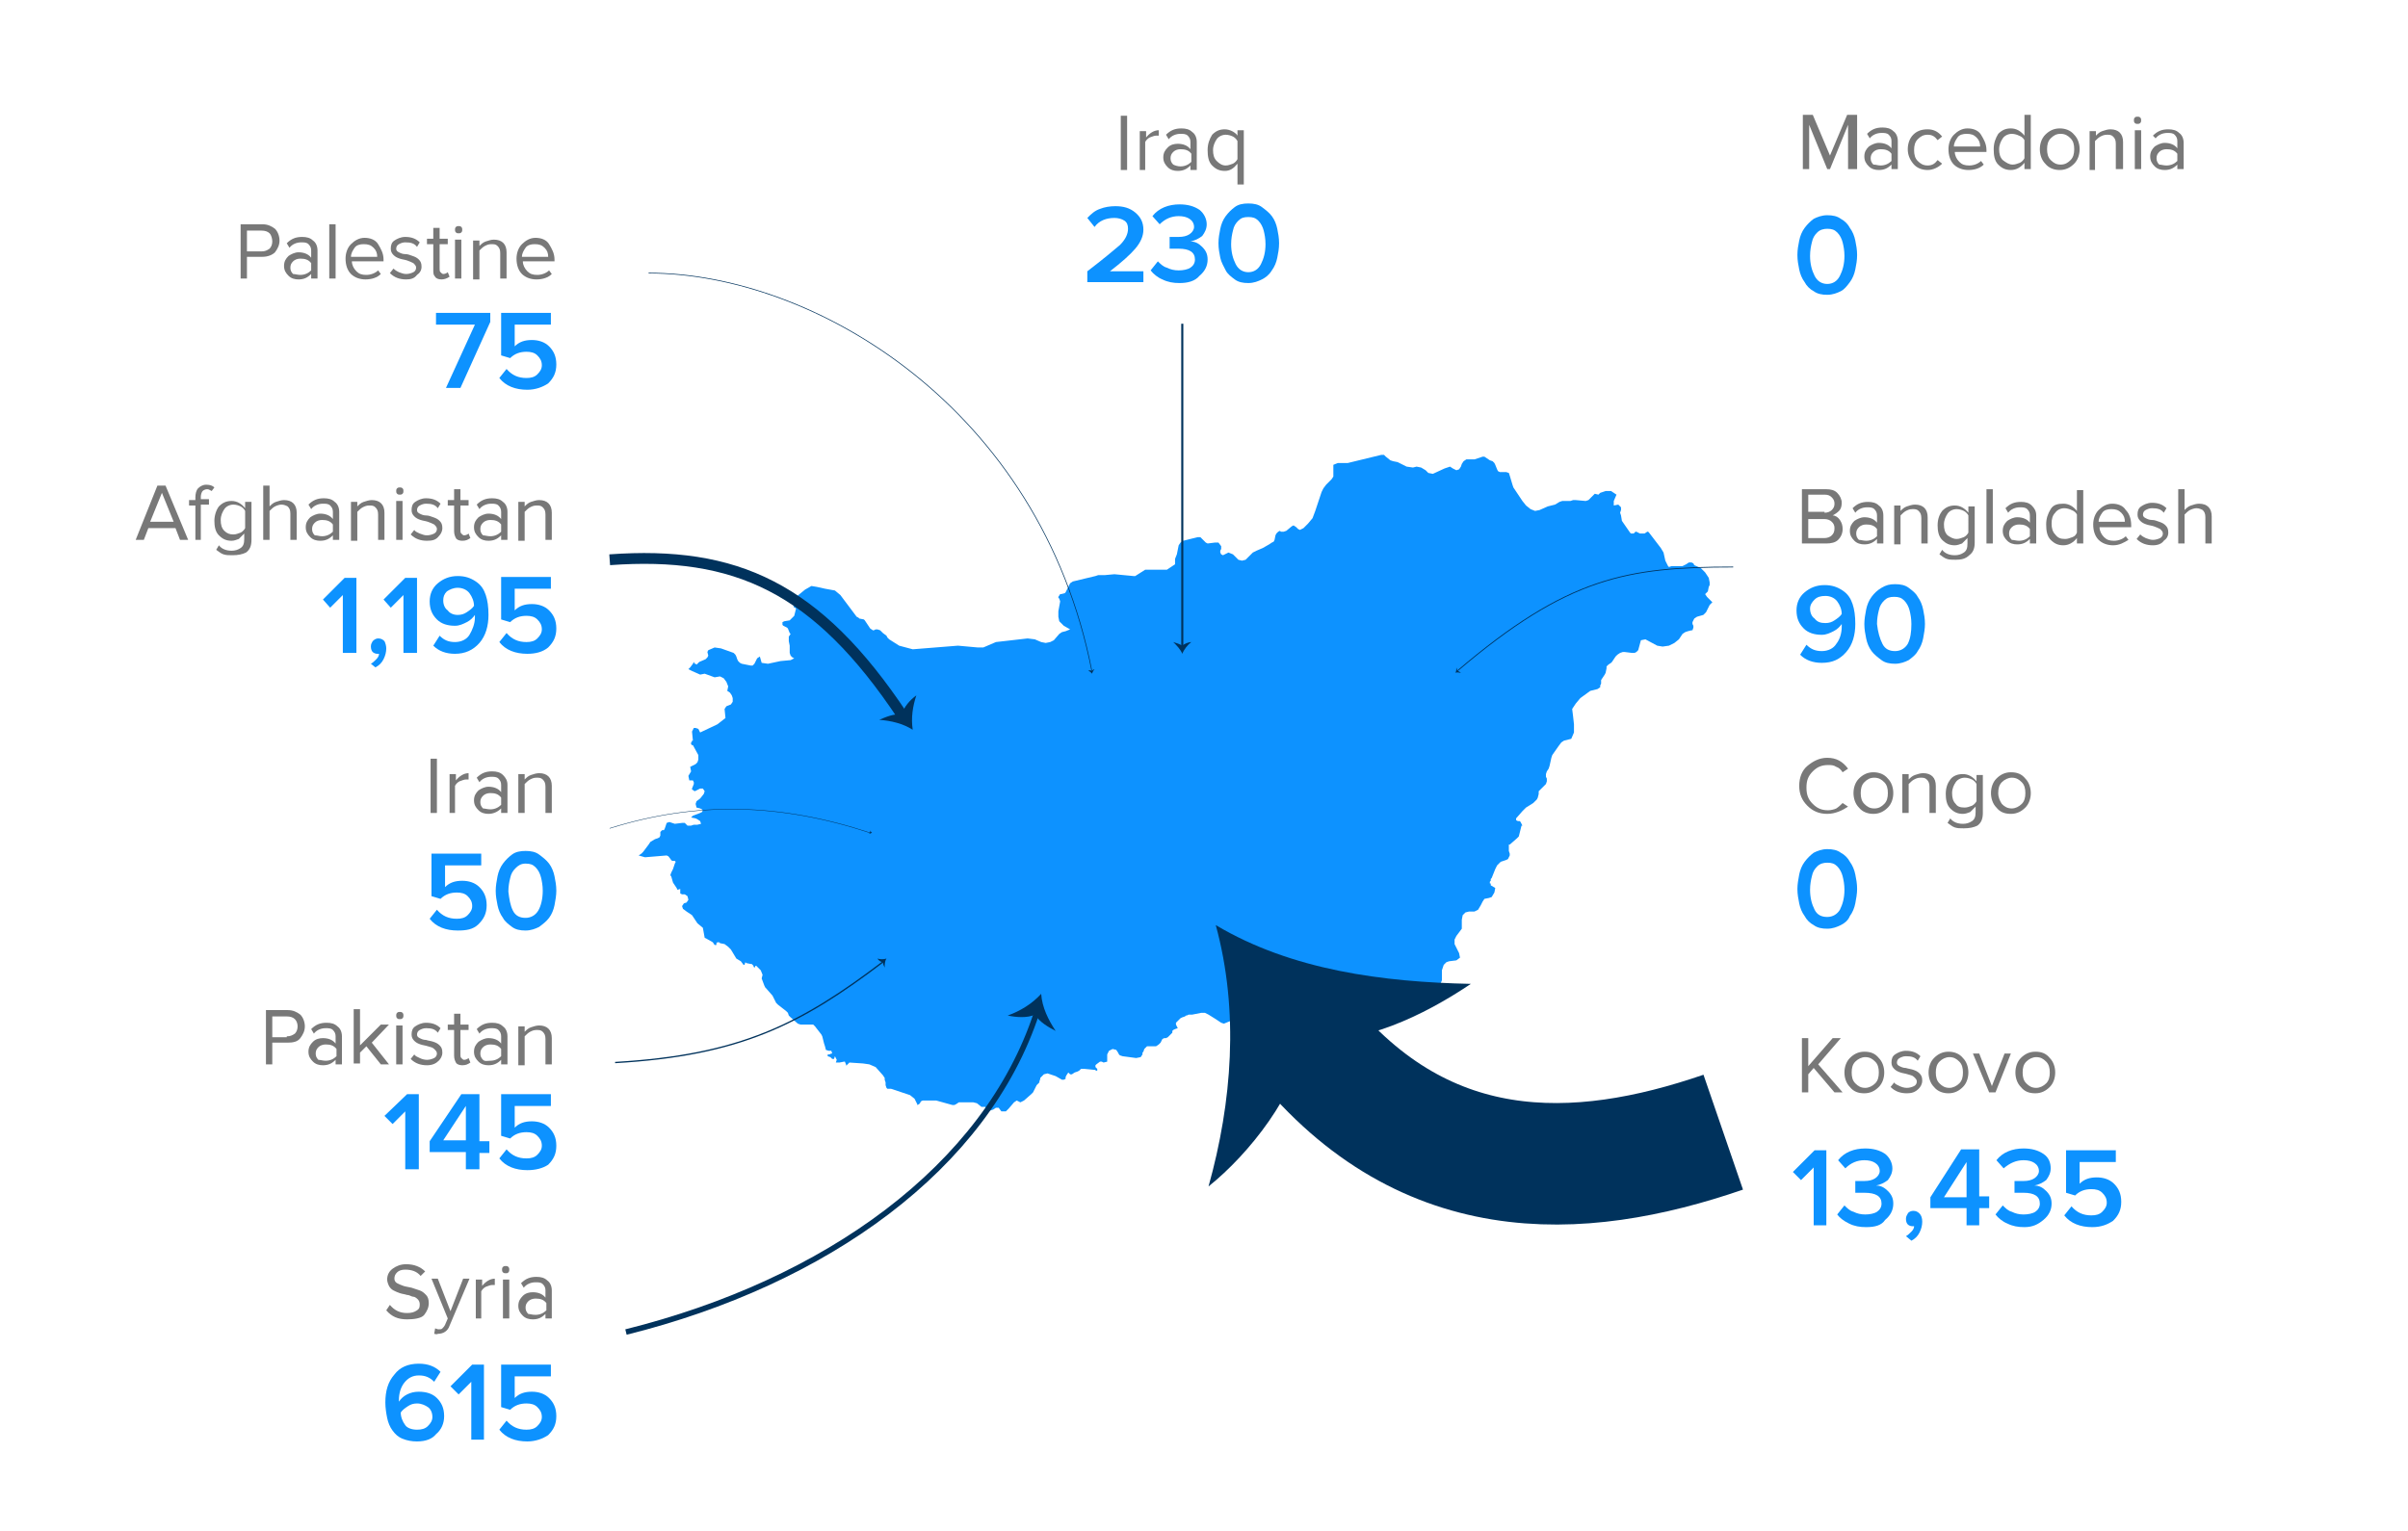 <?xml version="1.0" encoding="utf-8"?>
<!-- Generator: Adobe Illustrator 19.2.0, SVG Export Plug-In . SVG Version: 6.00 Build 0)  -->
<svg version="1.1" id="Layer_1" xmlns="http://www.w3.org/2000/svg" xmlns:xlink="http://www.w3.org/1999/xlink" x="0px" y="0px"
	 viewBox="0 0 266.2 169.3" style="enable-background:new 0 0 266.2 169.3;" xml:space="preserve">
<style type="text/css">
	.st0{fill:#0D92FF;}
	.st1{fill:#787878;}
	.st2{fill:none;stroke:#00325C;stroke-width:9.000000e-02;stroke-miterlimit:10;}
	.st3{fill:#00325C;}
	.st4{fill:none;stroke:#00325C;stroke-width:0.615;stroke-miterlimit:3;}
	.st5{fill:none;stroke:#00325C;stroke-width:13.435;stroke-miterlimit:10;}
	.st6{fill:none;stroke:#00325C;stroke-width:0.145;stroke-miterlimit:10;}
	.st7{fill:none;stroke:#00325C;stroke-width:1.195;stroke-miterlimit:10;}
	.st8{fill:none;stroke:#00325C;stroke-width:5.000000e-02;stroke-miterlimit:10;}
	.st9{fill:none;stroke:#00325C;stroke-width:0.23;stroke-miterlimit:10;}
	.st10{fill:none;stroke:#00325C;stroke-width:7.500000e-02;stroke-miterlimit:10;}
</style>
<polygon class="st0" points="188.5,65.7 188.8,65.4 188.9,64.9 189,64.7 189,64.4 188.9,63.9 188.7,63.6 188.5,63.3 188,62.8 
	187.3,62.5 187.2,62.3 187,62.2 186.7,62.2 186.4,62.4 186,62.6 184.8,62.6 184.5,62.7 184.5,62.7 184.4,62.6 184.1,62 183.9,61.1 
	183.6,60.6 182.3,58.9 182.3,58.9 182.2,58.8 182.1,58.8 181.8,59 181.6,59 181.3,59 180.9,58.8 180.8,58.8 180.7,58.9 180.6,59 
	180.4,59 180.3,59 180.2,58.9 179.3,57.6 179.2,57 179.1,56.7 179.2,56.4 179.2,56.1 179,55.9 178.9,55.8 178.4,55.9 178.4,55.4 
	178.7,54.7 178.1,54.3 177.5,54.3 176.9,54.5 176.7,54.7 176.7,54.7 176.3,54.6 175.9,55 175.6,55.3 175.3,55.4 174.2,55.3 
	173.9,55.3 173.6,55.4 172.7,55.4 172.4,55.5 171.9,55.8 171.1,56 170.2,56.4 169.7,56.5 169.2,56.3 168.7,55.9 168.3,55.4 
	167.3,53.9 167.2,53.6 166.9,52.6 166.8,52.3 166.5,52.2 165.8,52.2 165.6,52.1 165.5,51.9 165.3,51.4 165.2,51.2 165,51 
	164.7,50.9 164.1,50.5 163.9,50.5 163,50.8 162.4,50.8 162.1,50.8 161.8,51 161.6,51.3 161.5,51.6 161.3,51.9 161,52 160.8,51.9 
	160.6,51.8 160.3,51.6 159.7,51.8 158.4,52.4 157.9,52.3 157.6,52 157.1,51.7 156.6,51.6 156.2,51.7 155.5,51.6 154.5,51.1 154,51 
	153.7,50.9 153.2,50.5 153,50.3 152.7,50.3 149,51.2 147.9,51.2 147.4,51.4 147.4,51.6 147.4,51.9 147.4,52.3 147.4,52.6 
	147.4,52.7 147.2,53 146.6,53.6 146.3,54 146.1,54.4 145.4,56.5 145.1,57.3 144.6,57.9 144.1,58.4 143.7,58.6 143.5,58.5 
	143.3,58.3 143,58.1 142.8,58.2 142.2,58.7 141.9,58.8 141.6,58.8 141.5,58.7 141.3,58.8 141.1,59 141,59.2 140.9,59.7 140.8,59.9 
	140.6,60 140.3,60.2 139.6,60.6 138.9,60.9 138.5,61.1 137.7,61.9 137.3,62 136.9,61.9 136.3,61.3 135.8,61.1 135.2,61.4 135,61.3 
	134.9,61.1 134.9,60.9 135,60.7 135,60.4 134.7,60 134.3,60 133.5,60.1 133.3,60 132.9,59.6 132.7,59.4 132.6,59.4 132.4,59.4 
	130.8,59.8 130.5,60 130.3,60.3 130.1,61.3 129.9,61.8 129.9,61.8 129.9,62 129.9,62.2 129.9,62.4 129,63 126.6,63 125.5,63.7 
	125.3,63.7 123.2,63.5 122.1,63.6 121.4,63.6 121.1,63.7 118.6,64.3 118.3,64.5 117.8,65.5 117.7,65.6 117.3,65.7 117.2,65.7 
	117,66 117,66.1 117.1,66.2 117.2,66.5 117,67.6 117,68.2 117.1,68.7 117.6,69.2 118.3,69.6 117.8,69.8 117.4,69.9 117.1,70.1 
	116.5,70.8 116.1,71 115.6,71.1 115.1,71 114.4,70.7 113.6,70.6 110.1,71 108.7,71.6 108.1,71.6 105.9,71.4 100.9,71.8 99.4,71.4 
	98.3,70.7 98.1,70.5 98,70.3 97.6,70 97.3,69.7 97,69.6 96.8,69.6 96.6,69.7 96.5,69.7 96.2,69.5 95.6,68.6 95.5,68.5 95,68.4 
	94.9,68.3 94.7,68.2 92.9,65.8 92.3,65.3 91.2,65.1 90.3,64.9 89.7,64.8 89,65.2 87.9,66.1 88.1,66.3 88.1,66.5 88,66.6 88,66.8 
	87.9,66.9 87.8,67 87.7,67 87.8,67.2 87.9,67.2 87.9,67.2 88,67.3 87.9,67.7 87.8,68.1 87.6,68.3 87.3,68.6 86.7,68.7 86.5,68.8 
	86.5,69.1 86.6,69.2 87,69.4 87.1,69.5 87.3,70 87.4,70.1 87.2,70.4 87.2,70.9 87.3,71.4 87.3,72.2 87.4,72.5 87.6,72.7 87.8,72.8 
	87.4,73 86.3,73.1 84.9,73.4 84.2,73.3 84,72.6 83.7,72.8 83.4,73.4 83.2,73.6 83,73.6 82,73.4 81.8,73.3 81.6,73.1 81.5,72.9 
	81.4,72.6 81.3,72.4 81.1,72.2 79.7,71.7 79,71.6 78.3,71.9 78.2,72.1 78.3,72.5 78.2,72.7 78,72.9 77.3,73.2 77.1,73.4 77,73.5 
	76.9,73.4 76.8,73.4 76.7,73.2 76.6,73.4 76.3,73.8 76.1,74 76.5,74.2 77.4,74.6 77.9,74.5 79,74.9 79.6,74.8 80,75 80.3,75.4 
	80.5,75.9 80.4,76.4 80.7,76.6 80.9,76.9 81,77.2 81,77.6 80.8,77.9 80.3,78.1 80.1,78.4 80.2,79.4 79.3,80.1 77.4,81 77.2,80.6 
	76.9,80.5 76.7,80.5 76.5,80.9 76.6,81.9 76.5,81.9 76.5,82 76.4,82.1 76.4,82.2 76.4,82.3 76.5,82.4 76.6,82.4 76.6,82.4 
	77.2,83.5 77.2,84 77.1,84.3 76.9,84.5 76.3,84.8 76.4,85.3 76.1,85.8 76.2,86.3 76.3,86.3 76.6,86.3 76.7,86.5 76.7,86.7 
	76.5,87.2 76.5,87.3 76.8,87.5 77.4,87.2 77.7,87.2 77.9,87.5 77.8,87.8 77.4,88.3 77,88.6 76.9,88.9 77,89.3 77.4,89.4 77.6,89.5 
	77.7,89.6 77.6,89.8 77.4,89.9 76.6,90.2 76.4,90.4 76.9,90.5 77.1,90.6 77.4,90.8 77.5,91.1 77.1,91.2 76.7,91.2 76.4,91.3 
	76.3,91.3 76.2,91.3 76.1,91.3 76,91.3 75.7,91 75.4,91 74.6,91.1 74,90.9 73.7,91 73.6,91.3 73.5,91.6 73.4,91.8 73.2,91.8 73,92 
	73,92.1 73,92.2 73,92.4 72.9,92.6 72.7,92.7 72.4,92.8 71.9,93.1 71.7,93.4 71.1,94.2 70.9,94.4 70.6,94.6 71.3,94.8 73.7,94.6 
	73.9,94.7 74.2,95.1 74.3,95.2 74.6,95.2 74.7,95.3 74.6,95.5 74.5,95.8 74.4,96.1 74.2,96.5 74.1,96.8 74.2,96.9 74.4,97.6 
	74.6,97.9 74.8,98.2 74.9,98.4 75.2,98.3 75.2,98.8 75.4,98.9 75.7,98.9 76,99.1 76.1,99.5 75.9,99.8 75.6,99.9 75.4,100.2 
	75.5,100.5 75.9,100.8 76.5,101.2 77.1,102.1 77.7,102.6 77.9,103.7 78.1,103.8 78.8,104.2 79,104.5 79.2,104.5 79.2,104.3 
	79.3,104.2 79.5,104.2 79.6,104.3 80.1,104.4 80.5,104.7 80.8,105 81.1,105.5 81.4,106 81.9,106.3 82.2,106.7 82.3,106.7 
	82.4,106.4 82.5,106.5 83,106.6 83.1,106.6 83.2,106.7 83.3,106.8 83.3,106.9 83.4,107 83.5,106.9 83.5,106.8 83.6,106.8 83.8,107 
	84.1,107.3 84.3,107.8 84.2,108.2 84.5,109 84.6,109.2 84.7,109.3 85.4,110.1 85.8,110.9 86,111.1 86.9,111.8 87.1,112 87.2,112.3 
	87.4,112.5 88.2,113.2 88.5,113.3 89.9,113.3 90.1,113.5 90.8,114.4 90.9,114.6 91.1,115.4 91.2,115.7 91.3,116.1 91.6,116.2 
	91.9,116.2 92,116.5 91.9,116.5 91.7,116.6 91.5,116.6 91.5,116.8 91.8,116.9 92,117.1 92.2,117.1 92.3,116.8 92.5,117.2 
	92.4,117.5 92.5,117.5 92.8,117.5 93.3,117.4 93.4,117.4 93.6,117.9 93.6,117.8 93.7,117.7 93.8,117.6 93.9,117.5 95.4,117.6 
	96.1,117.7 96.8,118 97.6,118.9 97.8,119.2 97.8,119.4 97.9,119.7 97.9,120 98,120.3 98.1,120.4 98.5,120.4 100.6,121.1 
	101.1,121.5 101.4,122.1 101.4,122.2 101.6,122.1 101.7,122 101.8,121.8 102,121.7 103.5,121.7 105.3,122.2 105.5,122.2 
	105.7,122.1 106,121.9 106.2,121.9 107.6,121.9 108,122 108.5,122.4 108.9,122.4 109.2,122.7 109.5,122.8 109.8,122.7 110.1,122.5 
	110.4,122.5 110.7,122.9 110.8,122.9 111,122.9 111.2,122.9 111.5,122.6 112.1,121.9 112.4,121.7 112.8,121.9 113.2,121.7 114,121 
	114.2,120.8 114.6,120 114.9,119.7 114.9,119.7 114.9,119.6 115,119.3 115,119.2 115.4,118.8 115.8,118.7 116.7,119 117.4,119.4 
	117.6,119.4 117.8,119.3 117.8,119.1 117.9,118.9 118.1,118.6 118.3,118.8 118.5,118.8 118.8,118.6 119.1,118.5 119.3,118.4 
	119.5,118.2 119.8,118.2 119.9,118.2 120.9,118.3 121,118.3 121.2,118.4 121.3,118.4 121.3,118.3 121.3,118.3 121.3,118.3 
	121.3,118.2 121.2,118.1 121.1,118 121.1,117.9 121.1,117.8 121.2,117.7 121.6,117.4 121.8,117.4 122,117.5 122.4,117.4 
	122.4,116.6 122.6,116.2 123,116 123.4,116.1 123.6,116.4 123.7,116.6 123.8,116.7 124.1,116.8 125.6,117 126.1,116.9 126.1,116.9 
	126.3,116.6 126.3,116.4 126.4,116.3 126.5,116 126.7,115.8 126.8,115.7 127,115.7 127.1,115.7 127.8,115.7 128.1,115.5 
	128.3,115.3 128.4,115.1 128.5,114.9 128.5,114.9 128.7,114.8 128.9,114.8 129.1,114.7 129.4,114.4 129.5,114.3 129.6,114.2 
	129.6,114.1 129.6,114 129.7,113.9 129.9,113.8 130.2,113.7 130.1,113.5 130,113.3 130,113.3 130,113.2 130,113.1 130.2,112.9 
	130.3,112.8 130.5,112.6 130.7,112.5 131,112.4 131.1,112.3 131.2,112.3 131.4,112.2 131.8,112.2 132.8,112 133.2,112 133.6,112.2 
	134.4,112.7 135,113.1 135.3,113.2 137,112.5 137.6,112.3 137.7,112.3 138.9,112.4 139.6,112.8 139.8,112.8 140.1,112.8 
	140.4,112.6 140.6,112.5 140.7,112.5 140.8,112.5 141,112.6 141.1,112.6 141.1,112.6 141.3,112.9 141.4,112.9 141.4,113 141.5,113 
	141.9,112.8 142,112.8 142.3,112.9 143.2,113.7 143.9,112.8 146.8,112.7 147.2,112 147.9,112.2 148.6,112.5 149.1,112.9 
	149.3,113.1 149.5,113.1 149.6,113.1 150.6,112.9 151,112.8 151.3,112.5 151.3,112.2 151.4,111.9 151.4,111.7 151.6,111.6 
	151.7,111.7 151.9,111.7 152,111.6 152,111.4 151.9,110.8 151.9,110.6 151.9,110.5 152.6,109.9 153,109.7 153.3,109.6 153.7,109.6 
	153.8,109.7 154.2,110 154.4,110 154.5,110 154.8,109.9 154.9,109.8 155.2,109.9 155.9,110.2 156.2,110.2 156.4,110.1 156.5,110.1 
	156.7,110.2 156.8,110.3 157.1,110.6 157.4,110.5 158.2,109.5 158.4,109.4 158.9,109.4 159,109.3 159.2,108.9 159.4,108.4 
	159.4,107.3 159.6,106.7 159.9,106.4 160.2,106.3 161,106.2 161.4,105.9 161.3,105.4 160.8,104.4 160.8,103.9 161,103.5 
	161.3,103.1 161.6,102.7 161.6,101.7 161.7,101.2 162,100.9 162.4,100.8 163,100.8 163.4,100.6 163.7,100.1 163.9,99.7 164.1,99.4 
	164.6,99.3 164.9,99.2 165.2,98.7 165.3,98.2 164.8,97.9 164.8,97.8 164.8,97.7 164.7,97.7 164.7,97.5 164.8,97.4 164.8,97.2 
	164.9,97.1 165.3,96.1 165.5,95.7 165.9,95.3 166.5,95.1 166.7,95 166.9,94.6 166.9,94.4 166.8,94.1 166.8,93.8 166.8,93.5 
	166.8,93.4 166.9,93.4 167.7,92.7 167.9,92.5 168.2,91.3 168.3,91.3 168.3,91.3 168.1,90.9 168,90.8 167.8,90.8 167.6,90.7 
	167.6,90.5 168.3,89.7 168.7,89.3 169.5,88.8 169.9,88.4 170,88.2 170.1,87.8 170.1,87.5 170.3,87.3 170.7,86.9 170.9,86.7 
	171,86.4 171,86.1 170.9,85.9 170.9,85.6 171,85.3 171.2,85 171.3,84.7 171.5,83.8 171.6,83.5 172.3,82.5 172.6,82.1 172.9,81.9 
	173.7,81.7 174,81 174,80.1 173.9,79.2 173.8,78.4 174.2,77.8 174.7,77.2 175.8,76.4 176.6,76.2 176.9,76 176.9,75.8 177,75.6 
	177,75.4 177,75.2 177.4,74.6 177.5,74.4 177.6,73.9 177.6,73.7 177.8,73.5 178.1,73.3 178.2,73.2 178.6,72.6 178.8,72.4 
	179.1,72.2 179.4,72.1 179.6,72.1 180.4,72.2 180.7,72.2 180.9,72.1 181.1,71.9 181.4,70.8 181.9,70.7 183.2,71.4 183.8,71.5 
	184.5,71.4 185.1,71.1 185.6,70.7 186,70.1 186.3,69.9 186.6,69.8 187,69.7 187.1,69.7 187.2,69.4 187.2,69.2 187.1,69 187.1,68.8 
	187.3,68.4 187.6,68.2 188.3,68 188.6,67.7 189,66.9 189.3,66.6 188.7,66 "/>
<g>
	<path class="st1" d="M205,18.7h-0.7v-4.9l-2,4.9h-0.3l-2-4.9v4.9h-0.7v-6h1.1l1.9,4.5l1.9-4.5h1.1V18.7z"/>
	<path class="st1" d="M209.8,18.7h-0.7v-0.5c-0.4,0.4-0.8,0.6-1.4,0.6c-0.4,0-0.8-0.1-1.1-0.4c-0.3-0.3-0.5-0.6-0.5-1.1
		c0-0.5,0.2-0.8,0.5-1.1c0.3-0.2,0.7-0.4,1.1-0.4c0.6,0,1.1,0.2,1.4,0.6v-0.8c0-0.3-0.1-0.5-0.3-0.7c-0.2-0.2-0.5-0.2-0.8-0.2
		c-0.5,0-1,0.2-1.3,0.6l-0.3-0.5c0.5-0.5,1-0.7,1.7-0.7c0.5,0,0.9,0.1,1.2,0.4c0.3,0.2,0.5,0.6,0.5,1.1V18.7z M207.9,18.3
		c0.5,0,0.9-0.2,1.2-0.5V17c-0.3-0.4-0.7-0.5-1.2-0.5c-0.3,0-0.6,0.1-0.8,0.3c-0.2,0.2-0.3,0.4-0.3,0.7c0,0.3,0.1,0.5,0.3,0.7
		C207.4,18.2,207.6,18.3,207.9,18.3z"/>
	<path class="st1" d="M213.1,18.8c-0.6,0-1.2-0.2-1.6-0.7s-0.6-1-0.6-1.6s0.2-1.2,0.6-1.6s0.9-0.6,1.6-0.6c0.7,0,1.2,0.3,1.6,0.8
		l-0.5,0.4c-0.3-0.4-0.6-0.6-1.1-0.6c-0.5,0-0.8,0.2-1.1,0.5c-0.3,0.3-0.4,0.7-0.4,1.2s0.1,0.9,0.4,1.2c0.3,0.3,0.6,0.5,1.1,0.5
		c0.5,0,0.8-0.2,1.1-0.6l0.5,0.4C214.3,18.5,213.7,18.8,213.1,18.8z"/>
	<path class="st1" d="M217.6,18.8c-0.6,0-1.2-0.2-1.6-0.6c-0.4-0.4-0.6-1-0.6-1.7c0-0.6,0.2-1.2,0.6-1.6c0.4-0.4,0.9-0.7,1.5-0.7
		c0.6,0,1.2,0.2,1.5,0.7s0.6,1,0.6,1.7v0.2h-3.5c0,0.4,0.2,0.8,0.5,1.1c0.3,0.3,0.6,0.4,1.1,0.4c0.5,0,1-0.2,1.3-0.5l0.3,0.4
		C218.9,18.6,218.3,18.8,217.6,18.8z M218.9,16.2c0-0.4-0.1-0.7-0.4-1s-0.6-0.4-1.1-0.4c-0.4,0-0.8,0.1-1,0.4
		c-0.2,0.3-0.4,0.6-0.4,1H218.9z"/>
	<path class="st1" d="M224.5,18.7h-0.7V18c-0.4,0.5-0.9,0.8-1.5,0.8c-0.6,0-1-0.2-1.4-0.6c-0.4-0.4-0.5-1-0.5-1.7
		c0-0.7,0.2-1.2,0.5-1.7c0.4-0.4,0.8-0.6,1.4-0.6c0.6,0,1.1,0.3,1.5,0.8v-2.3h0.7V18.7z M222.5,18.2c0.3,0,0.5-0.1,0.8-0.2
		c0.2-0.1,0.4-0.3,0.5-0.5v-2c-0.1-0.2-0.3-0.4-0.6-0.5c-0.2-0.1-0.5-0.2-0.8-0.2c-0.4,0-0.8,0.2-1,0.5s-0.4,0.7-0.4,1.2
		s0.1,0.9,0.4,1.2C221.8,18,222.1,18.2,222.5,18.2z"/>
	<path class="st1" d="M229.3,18.1c-0.4,0.4-0.9,0.7-1.6,0.7c-0.6,0-1.2-0.2-1.6-0.7c-0.4-0.4-0.6-1-0.6-1.6s0.2-1.2,0.6-1.6
		c0.4-0.4,0.9-0.7,1.6-0.7c0.6,0,1.2,0.2,1.6,0.7c0.4,0.4,0.6,1,0.6,1.6S229.7,17.7,229.3,18.1z M226.7,17.7
		c0.3,0.3,0.6,0.5,1.1,0.5s0.8-0.2,1.1-0.5c0.3-0.3,0.4-0.7,0.4-1.2c0-0.5-0.1-0.9-0.4-1.2s-0.6-0.5-1.1-0.5s-0.8,0.2-1.1,0.5
		c-0.3,0.3-0.4,0.7-0.4,1.2C226.3,17,226.4,17.4,226.7,17.7z"/>
	<path class="st1" d="M234.6,18.7h-0.7v-2.8c0-0.4-0.1-0.6-0.3-0.8s-0.4-0.2-0.7-0.2c-0.3,0-0.5,0.1-0.7,0.2
		c-0.2,0.1-0.4,0.3-0.6,0.5v3.2H231v-4.3h0.7V15c0.2-0.2,0.4-0.4,0.7-0.5c0.3-0.1,0.6-0.2,0.9-0.2c0.9,0,1.4,0.5,1.4,1.4V18.7z"/>
	<path class="st1" d="M236.3,13.7c-0.1,0-0.2,0-0.3-0.1c-0.1-0.1-0.1-0.2-0.1-0.3c0-0.1,0-0.2,0.1-0.3c0.1-0.1,0.2-0.1,0.3-0.1
		c0.1,0,0.2,0,0.3,0.1c0.1,0.1,0.1,0.2,0.1,0.3c0,0.1,0,0.2-0.1,0.3C236.5,13.7,236.4,13.7,236.3,13.7z M236.6,18.7H236v-4.3h0.7
		V18.7z"/>
	<path class="st1" d="M241.4,18.7h-0.7v-0.5c-0.4,0.4-0.8,0.6-1.4,0.6c-0.4,0-0.8-0.1-1.1-0.4c-0.3-0.3-0.5-0.6-0.5-1.1
		c0-0.5,0.2-0.8,0.5-1.1c0.3-0.2,0.7-0.4,1.1-0.4c0.6,0,1.1,0.2,1.4,0.6v-0.8c0-0.3-0.1-0.5-0.3-0.7s-0.5-0.2-0.8-0.2
		c-0.5,0-1,0.2-1.3,0.6L238,15c0.5-0.5,1-0.7,1.7-0.7c0.5,0,0.9,0.1,1.2,0.4c0.3,0.2,0.5,0.6,0.5,1.1V18.7z M239.5,18.3
		c0.5,0,0.9-0.2,1.2-0.5V17c-0.3-0.4-0.7-0.5-1.2-0.5c-0.3,0-0.6,0.1-0.8,0.3c-0.2,0.2-0.3,0.4-0.3,0.7c0,0.3,0.1,0.5,0.3,0.7
		C238.9,18.2,239.2,18.3,239.5,18.3z"/>
</g>
<g>
	<path class="st1" d="M201.9,60.1h-2.7v-6h2.7c0.5,0,0.9,0.1,1.2,0.4c0.3,0.3,0.5,0.7,0.5,1.1c0,0.4-0.1,0.7-0.3,0.9
		s-0.5,0.4-0.7,0.5c0.3,0,0.6,0.2,0.8,0.5c0.2,0.3,0.3,0.6,0.3,1c0,0.5-0.2,0.9-0.5,1.2C202.9,60,202.4,60.1,201.9,60.1z
		 M201.7,56.7c0.3,0,0.6-0.1,0.8-0.3c0.2-0.2,0.3-0.4,0.3-0.7c0-0.3-0.1-0.5-0.3-0.7c-0.2-0.2-0.4-0.3-0.8-0.3h-1.8v1.9H201.7z
		 M201.7,59.5c0.3,0,0.6-0.1,0.8-0.3c0.2-0.2,0.3-0.4,0.3-0.8c0-0.3-0.1-0.5-0.3-0.7c-0.2-0.2-0.5-0.3-0.8-0.3h-1.8v2.1H201.7z"/>
	<path class="st1" d="M208.2,60.1h-0.7v-0.5c-0.4,0.4-0.8,0.6-1.4,0.6c-0.4,0-0.8-0.1-1.1-0.4c-0.3-0.3-0.5-0.6-0.5-1.1
		c0-0.5,0.2-0.8,0.5-1.1c0.3-0.2,0.7-0.4,1.1-0.4c0.6,0,1.1,0.2,1.4,0.6v-0.8c0-0.3-0.1-0.5-0.3-0.7s-0.5-0.2-0.8-0.2
		c-0.5,0-1,0.2-1.3,0.6l-0.3-0.5c0.5-0.5,1-0.7,1.7-0.7c0.5,0,0.9,0.1,1.2,0.4c0.3,0.2,0.5,0.6,0.5,1.1V60.1z M206.3,59.8
		c0.5,0,0.9-0.2,1.2-0.5v-0.8c-0.3-0.4-0.7-0.5-1.2-0.5c-0.3,0-0.6,0.1-0.8,0.3c-0.2,0.2-0.3,0.4-0.3,0.7c0,0.3,0.1,0.5,0.3,0.7
		C205.7,59.7,206,59.8,206.3,59.8z"/>
	<path class="st1" d="M213.1,60.1h-0.7v-2.8c0-0.4-0.1-0.6-0.3-0.8c-0.2-0.2-0.4-0.2-0.7-0.2c-0.3,0-0.5,0.1-0.7,0.2
		c-0.2,0.1-0.4,0.3-0.6,0.5v3.2h-0.7v-4.3h0.7v0.6c0.2-0.2,0.4-0.4,0.7-0.5c0.3-0.1,0.6-0.2,0.9-0.2c0.9,0,1.4,0.5,1.4,1.4V60.1z"/>
	<path class="st1" d="M216.2,61.9c-0.4,0-0.7,0-1-0.1c-0.3-0.1-0.5-0.3-0.8-0.5l0.3-0.5c0.3,0.4,0.8,0.6,1.4,0.6
		c0.4,0,0.7-0.1,1-0.3s0.4-0.5,0.4-1v-0.6c-0.2,0.2-0.4,0.4-0.6,0.6c-0.3,0.1-0.5,0.2-0.8,0.2c-0.6,0-1-0.2-1.4-0.6
		c-0.4-0.4-0.5-1-0.5-1.6c0-0.7,0.2-1.2,0.5-1.6c0.4-0.4,0.8-0.6,1.4-0.6c0.6,0,1.1,0.3,1.5,0.8v-0.7h0.7V60c0,0.7-0.2,1.1-0.6,1.4
		C217.3,61.8,216.8,61.9,216.2,61.9z M216.3,59.6c0.3,0,0.5-0.1,0.8-0.2c0.2-0.1,0.4-0.3,0.5-0.5V57c-0.1-0.2-0.3-0.4-0.5-0.5
		s-0.5-0.2-0.8-0.2c-0.4,0-0.8,0.2-1,0.5c-0.2,0.3-0.4,0.7-0.4,1.2c0,0.5,0.1,0.9,0.4,1.2C215.6,59.4,215.9,59.6,216.3,59.6z"/>
	<path class="st1" d="M220.3,60.1h-0.7v-6h0.7V60.1z"/>
	<path class="st1" d="M225.1,60.1h-0.7v-0.5c-0.4,0.4-0.8,0.6-1.4,0.6c-0.4,0-0.8-0.1-1.1-0.4c-0.3-0.3-0.5-0.6-0.5-1.1
		c0-0.5,0.2-0.8,0.5-1.1c0.3-0.2,0.7-0.4,1.1-0.4c0.6,0,1.1,0.2,1.4,0.6v-0.8c0-0.3-0.1-0.5-0.3-0.7c-0.2-0.2-0.5-0.2-0.8-0.2
		c-0.5,0-1,0.2-1.3,0.6l-0.3-0.5c0.5-0.5,1-0.7,1.7-0.7c0.5,0,0.9,0.1,1.2,0.4s0.5,0.6,0.5,1.1V60.1z M223.2,59.8
		c0.5,0,0.9-0.2,1.2-0.5v-0.8c-0.3-0.4-0.7-0.5-1.2-0.5c-0.3,0-0.6,0.1-0.8,0.3c-0.2,0.2-0.3,0.4-0.3,0.7c0,0.3,0.1,0.5,0.3,0.7
		C222.6,59.7,222.9,59.8,223.2,59.8z"/>
	<path class="st1" d="M230.3,60.1h-0.7v-0.6c-0.4,0.5-0.9,0.8-1.5,0.8c-0.6,0-1-0.2-1.4-0.6c-0.4-0.4-0.5-1-0.5-1.7
		c0-0.7,0.2-1.2,0.5-1.7s0.8-0.6,1.4-0.6c0.6,0,1.1,0.3,1.5,0.8v-2.3h0.7V60.1z M228.3,59.6c0.3,0,0.5-0.1,0.8-0.2s0.4-0.3,0.5-0.5
		v-2c-0.1-0.2-0.3-0.4-0.6-0.5c-0.2-0.1-0.5-0.2-0.8-0.2c-0.4,0-0.8,0.2-1,0.5c-0.3,0.3-0.4,0.7-0.4,1.2s0.1,0.9,0.4,1.2
		C227.5,59.5,227.8,59.6,228.3,59.6z"/>
	<path class="st1" d="M233.6,60.3c-0.6,0-1.2-0.2-1.6-0.6s-0.6-1-0.6-1.7c0-0.6,0.2-1.2,0.6-1.6c0.4-0.4,0.9-0.7,1.5-0.7
		c0.6,0,1.2,0.2,1.5,0.7c0.4,0.4,0.6,1,0.6,1.7v0.2h-3.5c0,0.4,0.2,0.8,0.5,1.1s0.6,0.4,1.1,0.4c0.5,0,1-0.2,1.3-0.5l0.3,0.4
		C234.8,60,234.3,60.3,233.6,60.3z M234.9,57.7c0-0.4-0.1-0.7-0.4-1s-0.6-0.4-1.1-0.4c-0.4,0-0.8,0.1-1,0.4c-0.2,0.3-0.4,0.6-0.4,1
		H234.9z"/>
	<path class="st1" d="M238,60.3c-0.7,0-1.3-0.2-1.8-0.7l0.4-0.5c0.2,0.2,0.4,0.3,0.6,0.4c0.3,0.1,0.5,0.2,0.8,0.2
		c0.3,0,0.6-0.1,0.8-0.2c0.2-0.1,0.3-0.3,0.3-0.5c0-0.2-0.1-0.3-0.3-0.5c-0.2-0.1-0.4-0.2-0.7-0.3c-0.3-0.1-0.5-0.1-0.8-0.2
		c-0.3-0.1-0.5-0.2-0.7-0.4c-0.2-0.2-0.3-0.4-0.3-0.7c0-0.4,0.1-0.7,0.4-0.9s0.7-0.4,1.2-0.4c0.7,0,1.2,0.2,1.6,0.6l-0.3,0.5
		c-0.3-0.4-0.7-0.5-1.3-0.5c-0.3,0-0.5,0.1-0.7,0.2c-0.2,0.1-0.3,0.3-0.3,0.5c0,0.2,0.1,0.3,0.3,0.4c0.2,0.1,0.4,0.2,0.7,0.2
		s0.5,0.1,0.8,0.2s0.5,0.2,0.7,0.4c0.2,0.2,0.3,0.4,0.3,0.8c0,0.4-0.2,0.7-0.5,0.9C239,60.1,238.6,60.3,238,60.3z"/>
	<path class="st1" d="M244.5,60.1h-0.7v-2.9c0-0.4-0.1-0.6-0.3-0.8c-0.2-0.1-0.4-0.2-0.7-0.2c-0.2,0-0.5,0.1-0.7,0.2
		c-0.2,0.1-0.4,0.3-0.6,0.5v3.2h-0.7v-6h0.7v2.3c0.2-0.2,0.4-0.4,0.7-0.5c0.3-0.1,0.6-0.2,0.9-0.2c0.9,0,1.4,0.5,1.4,1.4V60.1z"/>
</g>
<g>
	<path class="st1" d="M202,90c-0.9,0-1.6-0.3-2.2-0.9c-0.6-0.6-0.9-1.3-0.9-2.2s0.3-1.7,0.9-2.2s1.3-0.9,2.2-0.9
		c1,0,1.7,0.4,2.3,1.2l-0.6,0.4c-0.2-0.3-0.4-0.5-0.7-0.6c-0.3-0.2-0.6-0.2-0.9-0.2c-0.7,0-1.2,0.2-1.7,0.7s-0.7,1-0.7,1.8
		s0.2,1.3,0.7,1.8s1,0.7,1.7,0.7c0.3,0,0.7-0.1,0.9-0.2c0.3-0.2,0.5-0.4,0.7-0.6l0.6,0.4C203.7,89.6,202.9,90,202,90z"/>
	<path class="st1" d="M208.7,89.3c-0.4,0.4-0.9,0.7-1.6,0.7c-0.6,0-1.2-0.2-1.6-0.7c-0.4-0.4-0.6-1-0.6-1.6s0.2-1.2,0.6-1.6
		c0.4-0.4,0.9-0.7,1.6-0.7c0.6,0,1.2,0.2,1.6,0.7c0.4,0.4,0.6,1,0.6,1.6S209.1,88.9,208.7,89.3z M206.1,88.9
		c0.3,0.3,0.6,0.5,1.1,0.5s0.8-0.2,1.1-0.5s0.4-0.7,0.4-1.2s-0.1-0.9-0.4-1.2c-0.3-0.3-0.6-0.5-1.1-0.5s-0.8,0.2-1.1,0.5
		c-0.3,0.3-0.4,0.7-0.4,1.2C205.7,88.2,205.8,88.6,206.1,88.9z"/>
	<path class="st1" d="M214,89.9h-0.7V87c0-0.4-0.1-0.6-0.3-0.8c-0.2-0.2-0.4-0.2-0.7-0.2c-0.3,0-0.5,0.1-0.7,0.2
		c-0.2,0.1-0.4,0.3-0.6,0.5v3.2h-0.7v-4.3h0.7v0.6c0.2-0.2,0.4-0.4,0.7-0.5c0.3-0.1,0.6-0.2,0.9-0.2c0.9,0,1.4,0.5,1.4,1.4V89.9z"/>
	<path class="st1" d="M217.1,91.6c-0.4,0-0.7,0-1-0.1c-0.3-0.1-0.5-0.3-0.8-0.5l0.3-0.5c0.3,0.4,0.8,0.6,1.4,0.6
		c0.4,0,0.7-0.1,1-0.3c0.3-0.2,0.4-0.5,0.4-1v-0.6c-0.2,0.2-0.4,0.4-0.6,0.6c-0.3,0.1-0.5,0.2-0.8,0.2c-0.6,0-1-0.2-1.4-0.6
		c-0.4-0.4-0.5-1-0.5-1.6c0-0.7,0.2-1.2,0.5-1.6s0.8-0.6,1.4-0.6c0.6,0,1.1,0.3,1.5,0.8v-0.7h0.7v4.2c0,0.7-0.2,1.1-0.6,1.4
		C218.2,91.5,217.7,91.6,217.1,91.6z M217.2,89.3c0.3,0,0.5-0.1,0.8-0.2c0.2-0.1,0.4-0.3,0.5-0.5v-1.9c-0.1-0.2-0.3-0.4-0.5-0.5
		c-0.2-0.1-0.5-0.2-0.8-0.2c-0.4,0-0.8,0.2-1,0.5c-0.2,0.3-0.4,0.7-0.4,1.2c0,0.5,0.1,0.9,0.4,1.2C216.4,89.2,216.7,89.3,217.2,89.3
		z"/>
	<path class="st1" d="M223.9,89.3c-0.4,0.4-0.9,0.7-1.6,0.7s-1.2-0.2-1.6-0.7c-0.4-0.4-0.6-1-0.6-1.6s0.2-1.2,0.6-1.6
		c0.4-0.4,0.9-0.7,1.6-0.7s1.2,0.2,1.6,0.7c0.4,0.4,0.6,1,0.6,1.6S224.3,88.9,223.9,89.3z M221.3,88.9c0.3,0.3,0.6,0.5,1.1,0.5
		c0.4,0,0.8-0.2,1.1-0.5s0.4-0.7,0.4-1.2s-0.1-0.9-0.4-1.2c-0.3-0.3-0.6-0.5-1.1-0.5c-0.4,0-0.8,0.2-1.1,0.5
		c-0.3,0.3-0.4,0.7-0.4,1.2C220.9,88.2,221.1,88.6,221.3,88.9z"/>
</g>
<g>
	<path class="st1" d="M203.7,120.8h-0.9l-2.3-2.7l-0.6,0.7v2h-0.7v-6h0.7v3.1l2.7-3.1h0.9l-2.5,2.9L203.7,120.8z"/>
	<path class="st1" d="M207.7,120.2c-0.4,0.4-0.9,0.7-1.6,0.7s-1.2-0.2-1.6-0.7c-0.4-0.4-0.6-1-0.6-1.6c0-0.6,0.2-1.2,0.6-1.6
		c0.4-0.4,0.9-0.7,1.6-0.7s1.2,0.2,1.6,0.7c0.4,0.4,0.6,1,0.6,1.6C208.3,119.2,208.1,119.8,207.7,120.2z M205.1,119.8
		c0.3,0.3,0.6,0.5,1.1,0.5c0.4,0,0.8-0.2,1.1-0.5s0.4-0.7,0.4-1.2c0-0.5-0.1-0.9-0.4-1.2s-0.6-0.5-1.1-0.5c-0.4,0-0.8,0.2-1.1,0.5
		c-0.3,0.3-0.4,0.7-0.4,1.2C204.7,119.1,204.8,119.5,205.1,119.8z"/>
	<path class="st1" d="M210.8,120.9c-0.7,0-1.3-0.2-1.8-0.7l0.4-0.5c0.1,0.2,0.4,0.3,0.6,0.4s0.5,0.2,0.8,0.2c0.3,0,0.6-0.1,0.8-0.2
		c0.2-0.1,0.3-0.3,0.3-0.5c0-0.2-0.1-0.3-0.3-0.5s-0.4-0.2-0.7-0.3c-0.3-0.1-0.5-0.1-0.8-0.2c-0.3-0.1-0.5-0.2-0.7-0.4
		c-0.2-0.2-0.3-0.4-0.3-0.7c0-0.4,0.1-0.7,0.4-0.9c0.3-0.2,0.7-0.4,1.2-0.4c0.7,0,1.2,0.2,1.6,0.6l-0.3,0.5
		c-0.3-0.4-0.7-0.5-1.3-0.5c-0.3,0-0.5,0.1-0.7,0.2s-0.3,0.3-0.3,0.5c0,0.2,0.1,0.3,0.3,0.4c0.2,0.1,0.4,0.2,0.7,0.2
		c0.3,0.1,0.5,0.1,0.8,0.2c0.3,0.1,0.5,0.2,0.7,0.4c0.2,0.2,0.3,0.4,0.3,0.8c0,0.4-0.2,0.7-0.4,0.9
		C211.7,120.8,211.3,120.9,210.8,120.9z"/>
	<path class="st1" d="M217,120.2c-0.4,0.4-0.9,0.7-1.6,0.7c-0.6,0-1.2-0.2-1.6-0.7c-0.4-0.4-0.6-1-0.6-1.6c0-0.6,0.2-1.2,0.6-1.6
		c0.4-0.4,0.9-0.7,1.6-0.7c0.6,0,1.2,0.2,1.6,0.7c0.4,0.4,0.6,1,0.6,1.6C217.6,119.2,217.4,119.8,217,120.2z M214.4,119.8
		c0.3,0.3,0.6,0.5,1.1,0.5c0.4,0,0.8-0.2,1.1-0.5s0.4-0.7,0.4-1.2c0-0.5-0.1-0.9-0.4-1.2s-0.6-0.5-1.1-0.5c-0.4,0-0.8,0.2-1.1,0.5
		c-0.3,0.3-0.4,0.7-0.4,1.2C214,119.1,214.1,119.5,214.4,119.8z"/>
	<path class="st1" d="M220.6,120.8h-0.7l-1.8-4.3h0.7l1.4,3.6l1.4-3.6h0.7L220.6,120.8z"/>
	<path class="st1" d="M226.6,120.2c-0.4,0.4-0.9,0.7-1.6,0.7s-1.2-0.2-1.6-0.7c-0.4-0.4-0.6-1-0.6-1.6c0-0.6,0.2-1.2,0.6-1.6
		c0.4-0.4,0.9-0.7,1.6-0.7s1.2,0.2,1.6,0.7c0.4,0.4,0.6,1,0.6,1.6C227.2,119.2,227,119.8,226.6,120.2z M224,119.8
		c0.3,0.3,0.6,0.5,1.1,0.5c0.4,0,0.8-0.2,1.1-0.5s0.4-0.7,0.4-1.2c0-0.5-0.1-0.9-0.4-1.2s-0.6-0.5-1.1-0.5c-0.4,0-0.8,0.2-1.1,0.5
		c-0.3,0.3-0.4,0.7-0.4,1.2C223.6,119.1,223.7,119.5,224,119.8z"/>
</g>
<g>
	<path class="st1" d="M27.3,30.8h-0.7v-6H29c0.6,0,1,0.2,1.4,0.5c0.3,0.3,0.5,0.8,0.5,1.3s-0.2,0.9-0.5,1.3
		c-0.3,0.3-0.8,0.5-1.4,0.5h-1.7V30.8z M28.9,27.8c0.4,0,0.6-0.1,0.9-0.3c0.2-0.2,0.3-0.5,0.3-0.8S30,26,29.8,25.8
		c-0.2-0.2-0.5-0.3-0.9-0.3h-1.6v2.3H28.9z"/>
	<path class="st1" d="M35.1,30.8h-0.7v-0.5c-0.4,0.4-0.8,0.6-1.4,0.6c-0.4,0-0.8-0.1-1.1-0.4c-0.3-0.3-0.5-0.6-0.5-1.1
		c0-0.5,0.2-0.8,0.5-1.1c0.3-0.2,0.7-0.4,1.1-0.4c0.6,0,1.1,0.2,1.4,0.6v-0.8c0-0.3-0.1-0.5-0.3-0.7s-0.5-0.2-0.8-0.2
		c-0.5,0-1,0.2-1.3,0.6l-0.3-0.5c0.5-0.5,1-0.7,1.7-0.7c0.5,0,0.9,0.1,1.2,0.4c0.3,0.2,0.5,0.6,0.5,1.1V30.8z M33.2,30.4
		c0.5,0,0.9-0.2,1.2-0.5v-0.8c-0.3-0.4-0.7-0.5-1.2-0.5c-0.3,0-0.6,0.1-0.8,0.3c-0.2,0.2-0.3,0.4-0.3,0.7c0,0.3,0.1,0.5,0.3,0.7
		C32.6,30.3,32.9,30.4,33.2,30.4z"/>
	<path class="st1" d="M37.1,30.8h-0.7v-6h0.7V30.8z"/>
	<path class="st1" d="M40.4,30.9c-0.6,0-1.2-0.2-1.6-0.6c-0.4-0.4-0.6-1-0.6-1.7c0-0.6,0.2-1.2,0.6-1.6s0.9-0.7,1.5-0.7
		c0.6,0,1.2,0.2,1.5,0.7s0.6,1,0.6,1.7v0.2h-3.5c0,0.4,0.2,0.8,0.5,1.1c0.3,0.3,0.6,0.4,1.1,0.4c0.5,0,1-0.2,1.3-0.5l0.3,0.4
		C41.7,30.7,41.1,30.9,40.4,30.9z M41.7,28.4c0-0.4-0.1-0.7-0.4-1s-0.6-0.4-1.1-0.4c-0.4,0-0.8,0.1-1,0.4c-0.2,0.3-0.4,0.6-0.4,1
		H41.7z"/>
	<path class="st1" d="M44.9,30.9c-0.7,0-1.3-0.2-1.8-0.7l0.4-0.5c0.2,0.2,0.4,0.3,0.6,0.4c0.3,0.1,0.5,0.2,0.8,0.2
		c0.3,0,0.6-0.1,0.8-0.2s0.3-0.3,0.3-0.5c0-0.2-0.1-0.3-0.3-0.5c-0.2-0.1-0.4-0.2-0.7-0.3c-0.3-0.1-0.5-0.1-0.8-0.2
		c-0.3-0.1-0.5-0.2-0.7-0.4c-0.2-0.2-0.3-0.4-0.3-0.7c0-0.4,0.1-0.7,0.4-0.9c0.3-0.2,0.7-0.4,1.2-0.4c0.7,0,1.2,0.2,1.6,0.6
		l-0.3,0.5c-0.3-0.4-0.7-0.5-1.3-0.5c-0.3,0-0.5,0.1-0.7,0.2c-0.2,0.1-0.3,0.3-0.3,0.5c0,0.2,0.1,0.3,0.3,0.4
		c0.2,0.1,0.4,0.2,0.7,0.2s0.5,0.1,0.8,0.2s0.5,0.2,0.7,0.4c0.2,0.2,0.3,0.4,0.3,0.8c0,0.4-0.2,0.7-0.5,0.9
		C45.8,30.8,45.4,30.9,44.9,30.9z"/>
	<path class="st1" d="M48.8,30.9c-0.3,0-0.6-0.1-0.7-0.3c-0.2-0.2-0.2-0.4-0.2-0.8v-2.8h-0.7v-0.6h0.7v-1.2h0.7v1.2h0.9v0.6h-0.9
		v2.7c0,0.2,0,0.3,0.1,0.4c0.1,0.1,0.2,0.2,0.3,0.2c0.2,0,0.4-0.1,0.5-0.2l0.2,0.5C49.4,30.8,49.1,30.9,48.8,30.9z"/>
	<path class="st1" d="M50.7,25.8c-0.1,0-0.2,0-0.3-0.1c-0.1-0.1-0.1-0.2-0.1-0.3c0-0.1,0-0.2,0.1-0.3c0.1-0.1,0.2-0.1,0.3-0.1
		c0.1,0,0.2,0,0.3,0.1c0.1,0.1,0.1,0.2,0.1,0.3c0,0.1,0,0.2-0.1,0.3C50.9,25.8,50.8,25.8,50.7,25.8z M51,30.8h-0.7v-4.3H51V30.8z"/>
	<path class="st1" d="M56,30.8h-0.7V28c0-0.4-0.1-0.6-0.3-0.8S54.6,27,54.3,27c-0.3,0-0.5,0.1-0.7,0.2c-0.2,0.1-0.4,0.3-0.6,0.5v3.2
		h-0.7v-4.3H53v0.6c0.2-0.2,0.4-0.4,0.7-0.5c0.3-0.1,0.6-0.2,0.9-0.2c0.9,0,1.4,0.5,1.4,1.4V30.8z"/>
	<path class="st1" d="M59.3,30.9c-0.6,0-1.2-0.2-1.6-0.6c-0.4-0.4-0.6-1-0.6-1.7c0-0.6,0.2-1.2,0.6-1.6c0.4-0.4,0.9-0.7,1.5-0.7
		c0.6,0,1.2,0.2,1.5,0.7s0.6,1,0.6,1.7v0.2h-3.5c0,0.4,0.2,0.8,0.5,1.1c0.3,0.3,0.6,0.4,1.1,0.4c0.5,0,1-0.2,1.3-0.5l0.3,0.4
		C60.6,30.7,60,30.9,59.3,30.9z M60.6,28.4c0-0.4-0.1-0.7-0.4-1s-0.6-0.4-1.1-0.4c-0.4,0-0.8,0.1-1,0.4c-0.2,0.3-0.4,0.6-0.4,1H60.6
		z"/>
</g>
<g>
	<path class="st1" d="M124.6,18.8h-0.7v-6h0.7V18.8z"/>
	<path class="st1" d="M126.7,18.8H126v-4.3h0.7v0.7c0.4-0.5,0.9-0.8,1.4-0.8V15c-0.1,0-0.2,0-0.3,0c-0.2,0-0.4,0.1-0.7,0.2
		c-0.2,0.1-0.4,0.3-0.5,0.5V18.8z"/>
	<path class="st1" d="M132.3,18.8h-0.7v-0.5c-0.4,0.4-0.8,0.6-1.4,0.6c-0.4,0-0.8-0.1-1.1-0.4s-0.5-0.6-0.5-1.1
		c0-0.5,0.2-0.8,0.5-1.1s0.7-0.4,1.1-0.4c0.6,0,1.1,0.2,1.4,0.6v-0.8c0-0.3-0.1-0.5-0.3-0.7c-0.2-0.2-0.5-0.2-0.8-0.2
		c-0.5,0-1,0.2-1.3,0.6l-0.3-0.5c0.5-0.5,1-0.7,1.7-0.7c0.5,0,0.9,0.1,1.2,0.4c0.3,0.2,0.5,0.6,0.5,1.1V18.8z M130.5,18.4
		c0.5,0,0.9-0.2,1.2-0.5V17c-0.3-0.4-0.7-0.5-1.2-0.5c-0.3,0-0.6,0.1-0.8,0.3c-0.2,0.2-0.3,0.4-0.3,0.7c0,0.3,0.1,0.5,0.3,0.7
		C129.9,18.3,130.2,18.4,130.5,18.4z"/>
	<path class="st1" d="M135.4,18.9c-0.6,0-1-0.2-1.4-0.6c-0.4-0.4-0.5-1-0.5-1.7c0-0.7,0.2-1.2,0.5-1.7c0.4-0.4,0.8-0.6,1.4-0.6
		c0.3,0,0.6,0.1,0.8,0.2s0.5,0.3,0.6,0.5v-0.6h0.7v6h-0.7v-2.3C136.4,18.6,136,18.9,135.4,18.9z M135.5,18.3c0.3,0,0.5-0.1,0.8-0.2
		c0.2-0.1,0.4-0.3,0.5-0.5v-2c-0.1-0.2-0.3-0.4-0.5-0.5c-0.2-0.1-0.5-0.2-0.8-0.2c-0.4,0-0.8,0.2-1,0.5c-0.2,0.3-0.4,0.7-0.4,1.2
		c0,0.5,0.1,0.9,0.4,1.2C134.8,18.1,135.1,18.3,135.5,18.3z"/>
</g>
<g>
	<path class="st1" d="M45,145.9c-1,0-1.7-0.3-2.3-1l0.4-0.6c0.5,0.6,1.1,0.9,1.9,0.9c0.5,0,0.8-0.1,1.1-0.3s0.3-0.4,0.3-0.7
		c0-0.2-0.1-0.4-0.2-0.5c-0.1-0.1-0.3-0.3-0.5-0.3s-0.4-0.2-0.7-0.2c-0.3-0.1-0.5-0.1-0.8-0.2c-0.3-0.1-0.5-0.2-0.7-0.3
		s-0.4-0.3-0.5-0.5c-0.1-0.2-0.2-0.5-0.2-0.7c0-0.5,0.2-0.9,0.6-1.2c0.4-0.3,0.9-0.5,1.5-0.5c0.9,0,1.6,0.3,2.1,0.8l-0.5,0.5
		c-0.4-0.5-1-0.7-1.7-0.7c-0.4,0-0.7,0.1-0.9,0.3c-0.2,0.2-0.3,0.4-0.3,0.7c0,0.2,0.1,0.4,0.3,0.5s0.4,0.2,0.7,0.3
		c0.3,0.1,0.5,0.1,0.9,0.2c0.3,0.1,0.6,0.2,0.9,0.3c0.3,0.1,0.5,0.3,0.7,0.5c0.2,0.2,0.3,0.5,0.3,0.9c0,0.5-0.2,0.9-0.5,1.3
		S45.7,145.9,45,145.9z"/>
	<path class="st1" d="M48,147.5l0.1-0.6c0.1,0,0.2,0.1,0.4,0.1c0.2,0,0.3,0,0.4-0.1c0.1-0.1,0.2-0.2,0.3-0.4l0.3-0.7l-1.8-4.4h0.7
		l1.4,3.6l1.4-3.6h0.7l-2.2,5.2c-0.2,0.6-0.7,0.9-1.3,0.9C48.3,147.6,48.1,147.5,48,147.5z"/>
	<path class="st1" d="M53.3,145.8h-0.7v-4.3h0.7v0.7c0.4-0.5,0.9-0.8,1.4-0.8v0.7c-0.1,0-0.2,0-0.3,0c-0.2,0-0.4,0.1-0.7,0.2
		c-0.2,0.1-0.4,0.3-0.5,0.5V145.8z"/>
	<path class="st1" d="M55.9,140.8c-0.1,0-0.2,0-0.3-0.1c-0.1-0.1-0.1-0.2-0.1-0.3s0-0.2,0.1-0.3c0.1-0.1,0.2-0.1,0.3-0.1
		c0.1,0,0.2,0,0.3,0.1s0.1,0.2,0.1,0.3s0,0.2-0.1,0.3S56.1,140.8,55.9,140.8z M56.3,145.8h-0.7v-4.3h0.7V145.8z"/>
	<path class="st1" d="M61,145.8h-0.7v-0.5c-0.4,0.4-0.8,0.6-1.4,0.6c-0.4,0-0.8-0.1-1.1-0.4s-0.5-0.6-0.5-1.1c0-0.5,0.2-0.8,0.5-1.1
		s0.7-0.4,1.1-0.4c0.6,0,1.1,0.2,1.4,0.6v-0.8c0-0.3-0.1-0.5-0.3-0.7c-0.2-0.2-0.5-0.2-0.8-0.2c-0.5,0-1,0.2-1.3,0.6l-0.3-0.5
		c0.5-0.5,1-0.7,1.7-0.7c0.5,0,0.9,0.1,1.2,0.4c0.3,0.2,0.5,0.6,0.5,1.1V145.8z M59.2,145.4c0.5,0,0.9-0.2,1.2-0.5v-0.8
		c-0.3-0.4-0.7-0.5-1.2-0.5c-0.3,0-0.6,0.1-0.8,0.3c-0.2,0.2-0.3,0.4-0.3,0.7c0,0.3,0.1,0.5,0.3,0.7
		C58.6,145.3,58.8,145.4,59.2,145.4z"/>
</g>
<g>
	<path class="st1" d="M20.8,59.7h-0.9l-0.5-1.3h-3l-0.5,1.3H15l2.4-6h0.9L20.8,59.7z M19.2,57.7l-1.3-3.2l-1.3,3.2H19.2z"/>
	<path class="st1" d="M22.3,59.7h-0.7v-3.8h-0.7v-0.6h0.7V55c0-0.4,0.1-0.8,0.3-1c0.2-0.2,0.5-0.4,0.9-0.4c0.4,0,0.7,0.1,0.9,0.3
		l-0.3,0.4c-0.2-0.1-0.3-0.2-0.5-0.2c-0.2,0-0.4,0.1-0.5,0.2c-0.1,0.1-0.2,0.4-0.2,0.6v0.3h0.9v0.6h-0.9V59.7z"/>
	<path class="st1" d="M25.7,61.4c-0.4,0-0.7,0-1-0.1c-0.3-0.1-0.5-0.3-0.8-0.5l0.3-0.5c0.3,0.4,0.8,0.6,1.4,0.6c0.4,0,0.7-0.1,1-0.3
		c0.3-0.2,0.4-0.5,0.4-1V59c-0.2,0.2-0.4,0.4-0.6,0.6c-0.3,0.1-0.5,0.2-0.8,0.2c-0.6,0-1-0.2-1.4-0.6c-0.4-0.4-0.5-1-0.5-1.6
		s0.2-1.2,0.5-1.6c0.4-0.4,0.8-0.6,1.4-0.6c0.6,0,1.1,0.3,1.5,0.8v-0.7h0.7v4.2c0,0.7-0.2,1.1-0.6,1.4
		C26.8,61.3,26.3,61.4,25.7,61.4z M25.8,59.1c0.3,0,0.5-0.1,0.8-0.2c0.2-0.1,0.4-0.3,0.5-0.5v-1.9c-0.1-0.2-0.3-0.4-0.5-0.5
		c-0.2-0.1-0.5-0.2-0.8-0.2c-0.4,0-0.8,0.2-1,0.5s-0.4,0.7-0.4,1.2c0,0.5,0.1,0.9,0.4,1.2S25.4,59.1,25.8,59.1z"/>
	<path class="st1" d="M32.8,59.7h-0.7v-2.9c0-0.4-0.1-0.6-0.3-0.8c-0.2-0.1-0.4-0.2-0.7-0.2c-0.2,0-0.5,0.1-0.7,0.2
		s-0.4,0.3-0.6,0.5v3.2h-0.7v-6h0.7V56c0.2-0.2,0.4-0.4,0.7-0.5c0.3-0.1,0.6-0.2,0.9-0.2c0.9,0,1.4,0.5,1.4,1.4V59.7z"/>
	<path class="st1" d="M37.5,59.7h-0.7v-0.5c-0.4,0.4-0.8,0.6-1.4,0.6c-0.4,0-0.8-0.1-1.1-0.4c-0.3-0.3-0.5-0.6-0.5-1.1
		c0-0.5,0.2-0.8,0.5-1.1c0.3-0.2,0.7-0.4,1.1-0.4c0.6,0,1.1,0.2,1.4,0.6v-0.8c0-0.3-0.1-0.5-0.3-0.7c-0.2-0.2-0.5-0.2-0.8-0.2
		c-0.5,0-1,0.2-1.3,0.6l-0.3-0.5c0.5-0.5,1-0.7,1.7-0.7c0.5,0,0.9,0.1,1.2,0.4c0.3,0.2,0.5,0.6,0.5,1.1V59.7z M35.6,59.3
		c0.5,0,0.9-0.2,1.2-0.5v-0.8c-0.3-0.4-0.7-0.5-1.2-0.5c-0.3,0-0.6,0.1-0.8,0.3c-0.2,0.2-0.3,0.4-0.3,0.7c0,0.3,0.1,0.5,0.3,0.7
		C35.1,59.2,35.3,59.3,35.6,59.3z"/>
	<path class="st1" d="M42.5,59.7h-0.7v-2.8c0-0.4-0.1-0.6-0.3-0.8s-0.4-0.2-0.7-0.2c-0.3,0-0.5,0.1-0.7,0.2
		c-0.2,0.1-0.4,0.3-0.6,0.5v3.2h-0.7v-4.3h0.7V56c0.2-0.2,0.4-0.4,0.7-0.5c0.3-0.1,0.6-0.2,0.9-0.2c0.9,0,1.4,0.5,1.4,1.4V59.7z"/>
	<path class="st1" d="M44.2,54.7c-0.1,0-0.2,0-0.3-0.1c-0.1-0.1-0.1-0.2-0.1-0.3c0-0.1,0-0.2,0.1-0.3c0.1-0.1,0.2-0.1,0.3-0.1
		c0.1,0,0.2,0,0.3,0.1c0.1,0.1,0.1,0.2,0.1,0.3c0,0.1,0,0.2-0.1,0.3C44.4,54.7,44.3,54.7,44.2,54.7z M44.5,59.7h-0.7v-4.3h0.7V59.7z
		"/>
	<path class="st1" d="M47.2,59.8c-0.7,0-1.3-0.2-1.8-0.7l0.4-0.5c0.1,0.2,0.4,0.3,0.6,0.4c0.3,0.1,0.5,0.2,0.8,0.2
		c0.3,0,0.6-0.1,0.8-0.2s0.3-0.3,0.3-0.5c0-0.2-0.1-0.3-0.3-0.5c-0.2-0.1-0.4-0.2-0.7-0.3c-0.3-0.1-0.5-0.1-0.8-0.2
		c-0.3-0.1-0.5-0.2-0.7-0.4c-0.2-0.2-0.3-0.4-0.3-0.7c0-0.4,0.1-0.7,0.4-0.9c0.3-0.2,0.7-0.4,1.2-0.4c0.7,0,1.2,0.2,1.6,0.6
		l-0.3,0.5c-0.3-0.4-0.7-0.5-1.3-0.5c-0.3,0-0.5,0.1-0.7,0.2s-0.3,0.3-0.3,0.5c0,0.2,0.1,0.3,0.3,0.4c0.2,0.1,0.4,0.2,0.7,0.2
		s0.5,0.1,0.8,0.2c0.3,0.1,0.5,0.2,0.7,0.4c0.2,0.2,0.3,0.4,0.3,0.8c0,0.4-0.2,0.7-0.4,0.9C48.2,59.7,47.8,59.8,47.2,59.8z"/>
	<path class="st1" d="M51.1,59.8c-0.3,0-0.6-0.1-0.7-0.3s-0.2-0.4-0.2-0.8v-2.8h-0.7v-0.6h0.7v-1.2h0.7v1.2h0.9v0.6h-0.9v2.7
		c0,0.2,0,0.3,0.1,0.4c0.1,0.1,0.2,0.2,0.3,0.2c0.2,0,0.4-0.1,0.5-0.2l0.2,0.5C51.7,59.7,51.5,59.8,51.1,59.8z"/>
	<path class="st1" d="M56.1,59.7h-0.7v-0.5c-0.4,0.4-0.8,0.6-1.4,0.6c-0.4,0-0.8-0.1-1.1-0.4c-0.3-0.3-0.5-0.6-0.5-1.1
		c0-0.5,0.2-0.8,0.5-1.1c0.3-0.2,0.7-0.4,1.1-0.4c0.6,0,1.1,0.2,1.4,0.6v-0.8c0-0.3-0.1-0.5-0.3-0.7s-0.5-0.2-0.8-0.2
		c-0.5,0-1,0.2-1.3,0.6l-0.3-0.5c0.5-0.5,1-0.7,1.7-0.7c0.5,0,0.9,0.1,1.2,0.4c0.3,0.2,0.5,0.6,0.5,1.1V59.7z M54.2,59.3
		c0.5,0,0.9-0.2,1.2-0.5v-0.8c-0.3-0.4-0.7-0.5-1.2-0.5c-0.3,0-0.6,0.1-0.8,0.3c-0.2,0.2-0.3,0.4-0.3,0.7c0,0.3,0.1,0.5,0.3,0.7
		C53.6,59.2,53.9,59.3,54.2,59.3z"/>
	<path class="st1" d="M61,59.7h-0.7v-2.8c0-0.4-0.1-0.6-0.3-0.8s-0.4-0.2-0.7-0.2c-0.3,0-0.5,0.1-0.7,0.2s-0.4,0.3-0.6,0.5v3.2h-0.7
		v-4.3h0.7V56c0.2-0.2,0.4-0.4,0.7-0.5c0.3-0.1,0.6-0.2,0.9-0.2c0.9,0,1.4,0.5,1.4,1.4V59.7z"/>
</g>
<g>
	<path class="st1" d="M48.3,89.9h-0.7v-6h0.7V89.9z"/>
	<path class="st1" d="M50.4,89.9h-0.7v-4.3h0.7v0.7c0.4-0.5,0.9-0.8,1.4-0.8v0.7c-0.1,0-0.2,0-0.3,0c-0.2,0-0.4,0.1-0.7,0.2
		c-0.2,0.1-0.4,0.3-0.5,0.5V89.9z"/>
	<path class="st1" d="M56.1,89.9h-0.7v-0.5C55,89.8,54.5,90,54,90c-0.4,0-0.8-0.1-1.1-0.4c-0.3-0.3-0.5-0.6-0.5-1.1
		c0-0.5,0.2-0.8,0.5-1.1c0.3-0.2,0.7-0.4,1.1-0.4c0.6,0,1.1,0.2,1.4,0.6v-0.8c0-0.3-0.1-0.5-0.3-0.7c-0.2-0.2-0.5-0.2-0.8-0.2
		c-0.5,0-1,0.2-1.3,0.6l-0.3-0.5c0.5-0.5,1-0.7,1.7-0.7c0.5,0,0.9,0.1,1.2,0.4s0.5,0.6,0.5,1.1V89.9z M54.2,89.5
		c0.5,0,0.9-0.2,1.2-0.5v-0.8c-0.3-0.4-0.7-0.5-1.2-0.5c-0.3,0-0.6,0.1-0.8,0.3c-0.2,0.2-0.3,0.4-0.3,0.7c0,0.3,0.1,0.5,0.3,0.7
		C53.6,89.4,53.9,89.5,54.2,89.5z"/>
	<path class="st1" d="M61,89.9h-0.7V87c0-0.4-0.1-0.6-0.3-0.8c-0.2-0.2-0.4-0.2-0.7-0.2c-0.3,0-0.5,0.1-0.7,0.2
		c-0.2,0.1-0.4,0.3-0.6,0.5v3.2h-0.7v-4.3h0.7v0.6c0.2-0.2,0.4-0.4,0.7-0.5c0.3-0.1,0.6-0.2,0.9-0.2c0.9,0,1.4,0.5,1.4,1.4V89.9z"/>
</g>
<g>
	<path class="st1" d="M30.1,117.7h-0.7v-6h2.4c0.6,0,1,0.2,1.4,0.5c0.3,0.3,0.5,0.8,0.5,1.3s-0.2,0.9-0.5,1.3s-0.8,0.5-1.4,0.5h-1.7
		V117.7z M31.7,114.6c0.4,0,0.6-0.1,0.9-0.3c0.2-0.2,0.3-0.5,0.3-0.8s-0.1-0.6-0.3-0.8c-0.2-0.2-0.5-0.3-0.9-0.3h-1.6v2.3H31.7z"/>
	<path class="st1" d="M37.8,117.7h-0.7v-0.5c-0.4,0.4-0.8,0.6-1.4,0.6c-0.4,0-0.8-0.1-1.1-0.4s-0.5-0.6-0.5-1.1
		c0-0.5,0.2-0.8,0.5-1.1s0.7-0.4,1.1-0.4c0.6,0,1.1,0.2,1.4,0.6v-0.8c0-0.3-0.1-0.5-0.3-0.7c-0.2-0.2-0.5-0.2-0.8-0.2
		c-0.5,0-1,0.2-1.3,0.6l-0.3-0.5c0.5-0.5,1-0.7,1.7-0.7c0.5,0,0.9,0.1,1.2,0.4c0.3,0.2,0.5,0.6,0.5,1.1V117.7z M36,117.3
		c0.5,0,0.9-0.2,1.2-0.5v-0.8c-0.3-0.4-0.7-0.5-1.2-0.5c-0.3,0-0.6,0.1-0.8,0.3c-0.2,0.2-0.3,0.4-0.3,0.7c0,0.3,0.1,0.5,0.3,0.7
		C35.4,117.2,35.7,117.3,36,117.3z"/>
	<path class="st1" d="M43,117.7h-0.9l-1.6-2l-0.7,0.7v1.2h-0.7v-6h0.7v4l2.3-2.3H43l-1.9,2L43,117.7z"/>
	<path class="st1" d="M44.2,112.7c-0.1,0-0.2,0-0.3-0.1s-0.1-0.2-0.1-0.3s0-0.2,0.1-0.3s0.2-0.1,0.3-0.1c0.1,0,0.2,0,0.3,0.1
		s0.1,0.2,0.1,0.3s0,0.2-0.1,0.3S44.3,112.7,44.2,112.7z M44.5,117.7h-0.7v-4.3h0.7V117.7z"/>
	<path class="st1" d="M47.2,117.8c-0.7,0-1.3-0.2-1.8-0.7l0.4-0.5c0.1,0.2,0.4,0.3,0.6,0.4s0.5,0.2,0.8,0.2c0.3,0,0.6-0.1,0.8-0.2
		c0.2-0.1,0.3-0.3,0.3-0.5c0-0.2-0.1-0.3-0.3-0.5s-0.4-0.2-0.7-0.3c-0.3-0.1-0.5-0.1-0.8-0.2c-0.3-0.1-0.5-0.2-0.7-0.4
		c-0.2-0.2-0.3-0.4-0.3-0.7c0-0.4,0.1-0.7,0.4-0.9c0.3-0.2,0.7-0.4,1.2-0.4c0.7,0,1.2,0.2,1.6,0.6l-0.3,0.5
		c-0.3-0.4-0.7-0.5-1.3-0.5c-0.3,0-0.5,0.1-0.7,0.2s-0.3,0.3-0.3,0.5c0,0.2,0.1,0.3,0.3,0.4c0.2,0.1,0.4,0.2,0.7,0.2
		c0.3,0.1,0.5,0.1,0.8,0.2c0.3,0.1,0.5,0.2,0.7,0.4c0.2,0.2,0.3,0.4,0.3,0.8c0,0.4-0.2,0.7-0.4,0.9
		C48.2,117.6,47.8,117.8,47.2,117.8z"/>
	<path class="st1" d="M51.1,117.8c-0.3,0-0.6-0.1-0.7-0.3s-0.2-0.4-0.2-0.8v-2.8h-0.7v-0.6h0.7v-1.2h0.7v1.2h0.9v0.6h-0.9v2.7
		c0,0.2,0,0.3,0.1,0.4c0.1,0.1,0.2,0.2,0.3,0.2c0.2,0,0.4-0.1,0.5-0.2l0.2,0.5C51.7,117.7,51.5,117.8,51.1,117.8z"/>
	<path class="st1" d="M56.1,117.7h-0.7v-0.5c-0.4,0.4-0.8,0.6-1.4,0.6c-0.4,0-0.8-0.1-1.1-0.4c-0.3-0.3-0.5-0.6-0.5-1.1
		c0-0.5,0.2-0.8,0.5-1.1c0.3-0.2,0.7-0.4,1.1-0.4c0.6,0,1.1,0.2,1.4,0.6v-0.8c0-0.3-0.1-0.5-0.3-0.7s-0.5-0.2-0.8-0.2
		c-0.5,0-1,0.2-1.3,0.6l-0.3-0.5c0.5-0.5,1-0.7,1.7-0.7c0.5,0,0.9,0.1,1.2,0.4c0.3,0.2,0.5,0.6,0.5,1.1V117.7z M54.2,117.3
		c0.5,0,0.9-0.2,1.2-0.5v-0.8c-0.3-0.4-0.7-0.5-1.2-0.5c-0.3,0-0.6,0.1-0.8,0.3s-0.3,0.4-0.3,0.7c0,0.3,0.1,0.5,0.3,0.7
		S53.9,117.3,54.2,117.3z"/>
	<path class="st1" d="M61,117.7h-0.7v-2.8c0-0.4-0.1-0.6-0.3-0.8c-0.2-0.2-0.4-0.2-0.7-0.2c-0.3,0-0.5,0.1-0.7,0.2s-0.4,0.3-0.6,0.5
		v3.2h-0.7v-4.3h0.7v0.6c0.2-0.2,0.4-0.4,0.7-0.5c0.3-0.1,0.6-0.2,0.9-0.2c0.9,0,1.4,0.5,1.4,1.4V117.7z"/>
</g>
<g>
	<path class="st0" d="M203.5,32.2c-0.4,0.2-0.9,0.4-1.5,0.4c-0.6,0-1.1-0.1-1.5-0.4c-0.4-0.2-0.8-0.6-1-1c-0.3-0.4-0.5-0.9-0.6-1.4
		s-0.2-1-0.2-1.6s0.1-1.1,0.2-1.6s0.3-1,0.6-1.4c0.3-0.4,0.6-0.7,1-1c0.4-0.2,0.9-0.4,1.5-0.4c0.6,0,1.1,0.1,1.5,0.4
		c0.4,0.2,0.8,0.6,1,1c0.3,0.4,0.5,0.9,0.6,1.4c0.1,0.5,0.2,1,0.2,1.6s-0.1,1.1-0.2,1.6c-0.1,0.5-0.3,1-0.6,1.4S203.9,32,203.5,32.2
		z M200.6,30.5c0.3,0.6,0.8,0.9,1.4,0.9s1.1-0.3,1.4-0.9c0.3-0.6,0.5-1.3,0.5-2.2c0-0.6-0.1-1.1-0.2-1.5c-0.1-0.4-0.3-0.8-0.6-1.1
		c-0.3-0.3-0.6-0.4-1.1-0.4c-0.4,0-0.8,0.1-1.1,0.4c-0.3,0.3-0.5,0.6-0.6,1.1c-0.1,0.4-0.2,0.9-0.2,1.5
		C200.1,29.2,200.3,29.9,200.6,30.5z"/>
</g>
<g>
	<path class="st0" d="M201.4,73.3c-1,0-1.8-0.3-2.4-0.9l0.7-1.1c0.5,0.5,1,0.7,1.7,0.7c0.7,0,1.3-0.3,1.6-0.8
		c0.4-0.5,0.6-1.2,0.6-1.9V69c-0.2,0.3-0.5,0.6-0.9,0.8c-0.4,0.2-0.8,0.4-1.3,0.4c-0.8,0-1.5-0.2-2-0.7c-0.5-0.5-0.8-1.1-0.8-2
		c0-0.8,0.3-1.5,0.9-2c0.6-0.5,1.3-0.8,2.2-0.8c0.8,0,1.4,0.2,2,0.6s0.9,0.9,1.1,1.5c0.2,0.6,0.3,1.3,0.3,2.2c0,1.2-0.3,2.3-1,3.1
		S202.6,73.3,201.4,73.3z M201.8,68.9c0.4,0,0.7-0.1,1-0.3c0.3-0.2,0.6-0.4,0.8-0.7c0-0.5-0.2-1-0.5-1.4c-0.3-0.4-0.8-0.6-1.3-0.6
		c-0.5,0-0.9,0.1-1.2,0.4c-0.3,0.3-0.5,0.6-0.5,1c0,0.5,0.2,0.9,0.5,1.1C200.9,68.8,201.3,68.9,201.8,68.9z"/>
	<path class="st0" d="M211,73c-0.4,0.2-0.9,0.4-1.5,0.4s-1.1-0.1-1.5-0.4s-0.8-0.6-1.1-1c-0.3-0.4-0.5-0.9-0.6-1.4s-0.2-1-0.2-1.6
		c0-0.5,0.1-1.1,0.2-1.6s0.3-1,0.6-1.4c0.3-0.4,0.6-0.7,1.1-1s0.9-0.4,1.5-0.4s1.1,0.1,1.5,0.4s0.8,0.6,1,1c0.3,0.4,0.5,0.9,0.6,1.4
		c0.1,0.5,0.2,1,0.2,1.6c0,0.5-0.1,1.1-0.2,1.6c-0.1,0.5-0.3,1-0.6,1.4C211.8,72.4,211.4,72.7,211,73z M208.1,71.2
		c0.3,0.6,0.8,0.8,1.4,0.8s1.1-0.3,1.4-0.8c0.3-0.6,0.4-1.3,0.4-2.2c0-0.6-0.1-1.1-0.2-1.5c-0.1-0.4-0.3-0.8-0.6-1.1
		s-0.6-0.4-1.1-0.4s-0.8,0.1-1.1,0.4c-0.3,0.3-0.5,0.6-0.6,1.1c-0.1,0.4-0.2,0.9-0.2,1.5C207.6,69.9,207.8,70.6,208.1,71.2z"/>
</g>
<g>
	<path class="st0" d="M203.5,102.3c-0.4,0.2-0.9,0.4-1.5,0.4c-0.6,0-1.1-0.1-1.5-0.4c-0.4-0.2-0.8-0.6-1-1c-0.3-0.4-0.5-0.9-0.6-1.4
		s-0.2-1-0.2-1.6c0-0.5,0.1-1.1,0.2-1.6s0.3-1,0.6-1.4c0.3-0.4,0.6-0.7,1-1c0.4-0.2,0.9-0.4,1.5-0.4c0.6,0,1.1,0.1,1.5,0.4
		c0.4,0.2,0.8,0.6,1,1c0.3,0.4,0.5,0.9,0.6,1.4c0.1,0.5,0.2,1,0.2,1.6c0,0.5-0.1,1.1-0.2,1.6c-0.1,0.5-0.3,1-0.6,1.4
		C204.3,101.8,203.9,102.1,203.5,102.3z M200.6,100.6c0.3,0.6,0.8,0.8,1.4,0.8s1.1-0.3,1.4-0.8c0.3-0.6,0.5-1.3,0.5-2.2
		c0-0.6-0.1-1.1-0.2-1.5c-0.1-0.4-0.3-0.8-0.6-1.1s-0.6-0.4-1.1-0.4c-0.4,0-0.8,0.1-1.1,0.4s-0.5,0.6-0.6,1.1
		c-0.1,0.4-0.2,0.9-0.2,1.5C200.1,99.3,200.3,100,200.6,100.6z"/>
</g>
<g>
	<path class="st0" d="M46.1,159.4c-0.6,0-1.1-0.1-1.6-0.3c-0.5-0.2-0.8-0.5-1.1-0.9s-0.5-0.9-0.6-1.4c-0.1-0.5-0.2-1.1-0.2-1.7
		c0-1.3,0.3-2.3,1-3.1c0.6-0.8,1.5-1.2,2.7-1.2c1,0,1.8,0.3,2.4,0.9l-0.7,1.1c-0.5-0.5-1-0.7-1.7-0.7c-0.7,0-1.2,0.3-1.6,0.8
		c-0.4,0.5-0.6,1.2-0.6,1.9c0,0.1,0,0.2,0,0.2c0.2-0.3,0.5-0.6,0.9-0.8s0.8-0.3,1.3-0.3c0.8,0,1.5,0.2,2,0.7c0.5,0.5,0.8,1.1,0.8,2
		c0,0.8-0.3,1.5-0.9,2C47.8,159.1,47.1,159.4,46.1,159.4z M46.1,158.1c0.5,0,0.9-0.1,1.2-0.4c0.3-0.3,0.5-0.6,0.5-1
		c0-0.5-0.2-0.9-0.5-1.1s-0.7-0.4-1.2-0.4c-0.4,0-0.7,0.1-1,0.3c-0.3,0.2-0.6,0.4-0.8,0.7c0,0.5,0.2,1,0.5,1.4
		C45,157.9,45.5,158.1,46.1,158.1z"/>
	<path class="st0" d="M53.6,159.2h-1.5v-6.4l-1.4,1.4l-0.9-0.9l2.4-2.4h1.3V159.2z"/>
	<path class="st0" d="M58.3,159.4c-1.3,0-2.4-0.4-3.1-1.3l0.8-1c0.6,0.7,1.3,1,2.2,1c0.5,0,0.9-0.1,1.2-0.4c0.3-0.3,0.5-0.6,0.5-1
		c0-0.5-0.2-0.8-0.5-1.1c-0.3-0.3-0.7-0.4-1.2-0.4c-0.7,0-1.3,0.2-1.8,0.7l-1-0.3v-4.7h5.5v1.3h-4v2.4c0.5-0.5,1.1-0.7,1.9-0.7
		c0.7,0,1.4,0.2,1.9,0.7c0.5,0.5,0.8,1.1,0.8,2c0,0.9-0.3,1.5-0.9,2.1C60,159.1,59.2,159.4,58.3,159.4z"/>
</g>
<g>
	<path class="st0" d="M46.3,129.3h-1.5v-6.4l-1.4,1.4l-0.9-0.9L45,121h1.3V129.3z"/>
	<path class="st0" d="M53,129.3h-1.5v-1.9h-4v-1.2L51,121h2v5.2h1.1v1.3H53V129.3z M51.5,126.1v-3.8l-2.5,3.8H51.5z"/>
	<path class="st0" d="M58.3,129.4c-1.3,0-2.4-0.4-3.1-1.3l0.8-1c0.6,0.7,1.3,1,2.2,1c0.5,0,0.9-0.1,1.2-0.4s0.5-0.6,0.5-1
		c0-0.5-0.2-0.8-0.5-1.1c-0.3-0.3-0.7-0.4-1.2-0.4c-0.7,0-1.3,0.2-1.8,0.7l-1-0.3V121h5.5v1.3h-4v2.4c0.5-0.5,1.1-0.7,1.9-0.7
		c0.7,0,1.4,0.2,1.9,0.7c0.5,0.5,0.8,1.1,0.8,2c0,0.9-0.3,1.5-0.9,2.1C60,129.2,59.2,129.4,58.3,129.4z"/>
</g>
<g>
	<path class="st0" d="M50.6,102.9c-1.3,0-2.4-0.4-3.1-1.3l0.8-1c0.6,0.7,1.3,1,2.2,1c0.5,0,0.9-0.1,1.2-0.4c0.3-0.3,0.5-0.6,0.5-1
		c0-0.5-0.2-0.8-0.5-1.1c-0.3-0.3-0.7-0.4-1.2-0.4c-0.7,0-1.3,0.2-1.8,0.7l-1-0.3v-4.7h5.5v1.3h-4v2.4c0.5-0.5,1.1-0.7,1.9-0.7
		c0.7,0,1.4,0.2,1.9,0.7c0.5,0.5,0.8,1.1,0.8,2c0,0.9-0.3,1.5-0.9,2.1S51.5,102.9,50.6,102.9z"/>
	<path class="st0" d="M59.6,102.5c-0.4,0.2-0.9,0.4-1.5,0.4s-1.1-0.1-1.5-0.4s-0.8-0.6-1-1c-0.3-0.4-0.5-0.9-0.6-1.4
		c-0.1-0.5-0.2-1-0.2-1.6c0-0.5,0.1-1.1,0.2-1.6c0.1-0.5,0.3-1,0.6-1.4c0.3-0.4,0.6-0.7,1-1s0.9-0.4,1.5-0.4s1.1,0.1,1.5,0.4
		s0.8,0.6,1.1,1c0.3,0.4,0.5,0.9,0.6,1.4s0.2,1,0.2,1.6c0,0.5-0.1,1.1-0.2,1.6s-0.3,1-0.6,1.4C60.4,101.9,60,102.2,59.6,102.5z
		 M56.7,100.7c0.3,0.6,0.8,0.8,1.4,0.8c0.6,0,1.1-0.3,1.4-0.8s0.5-1.3,0.5-2.2c0-0.6-0.1-1.1-0.2-1.5c-0.1-0.4-0.3-0.8-0.6-1.1
		c-0.3-0.3-0.6-0.4-1.1-0.4S57.3,95.7,57,96c-0.3,0.3-0.5,0.6-0.6,1.1c-0.1,0.4-0.2,0.9-0.2,1.5C56.3,99.4,56.4,100.1,56.7,100.7z"
		/>
</g>
<g>
	<path class="st0" d="M39.4,72.2h-1.5v-6.4l-1.4,1.4l-0.8-0.9l2.4-2.4h1.3V72.2z"/>
	<path class="st0" d="M42.7,71.7c0,0.4-0.1,0.8-0.3,1.2c-0.2,0.4-0.5,0.7-0.9,0.9L41,73.4c0.2-0.1,0.4-0.3,0.6-0.5
		c0.2-0.2,0.3-0.4,0.3-0.6c-0.1,0-0.1,0-0.2,0c-0.2,0-0.4-0.1-0.5-0.2c-0.1-0.1-0.2-0.3-0.2-0.6s0.1-0.4,0.2-0.6
		c0.2-0.2,0.4-0.3,0.6-0.3c0.3,0,0.5,0.1,0.7,0.3C42.6,71.1,42.7,71.4,42.7,71.7z"/>
	<path class="st0" d="M46.1,72.2h-1.5v-6.4l-1.4,1.4l-0.8-0.9l2.4-2.4h1.3V72.2z"/>
	<path class="st0" d="M50.3,72.3c-1,0-1.8-0.3-2.4-0.9l0.7-1.1c0.5,0.5,1,0.7,1.7,0.7c0.7,0,1.3-0.3,1.6-0.8s0.6-1.2,0.6-1.9V68
		c-0.2,0.3-0.5,0.6-0.9,0.8c-0.4,0.2-0.8,0.4-1.3,0.4c-0.8,0-1.5-0.2-2-0.7s-0.8-1.1-0.8-2c0-0.8,0.3-1.5,0.9-2s1.3-0.8,2.2-0.8
		c0.8,0,1.4,0.2,2,0.6s0.9,0.9,1.1,1.5c0.2,0.6,0.3,1.3,0.3,2.2c0,1.2-0.3,2.3-1,3.1C52.3,71.9,51.4,72.3,50.3,72.3z M50.6,68
		c0.4,0,0.7-0.1,1-0.3s0.6-0.4,0.8-0.7c0-0.5-0.2-1-0.5-1.4c-0.3-0.4-0.8-0.6-1.3-0.6c-0.5,0-0.9,0.2-1.2,0.4
		c-0.3,0.3-0.4,0.6-0.4,1c0,0.5,0.2,0.9,0.5,1.1C49.7,67.8,50.1,68,50.6,68z"/>
	<path class="st0" d="M58.3,72.3c-1.3,0-2.4-0.4-3.1-1.3l0.8-1c0.6,0.7,1.3,1,2.2,1c0.5,0,0.9-0.1,1.2-0.4c0.3-0.3,0.5-0.6,0.5-1
		c0-0.5-0.2-0.8-0.5-1.1c-0.3-0.3-0.7-0.4-1.2-0.4c-0.7,0-1.3,0.2-1.8,0.7l-1-0.3v-4.7h5.5v1.3h-4v2.4c0.5-0.5,1.1-0.7,1.9-0.7
		c0.7,0,1.4,0.2,1.9,0.7c0.5,0.5,0.8,1.1,0.8,2c0,0.9-0.3,1.5-0.9,2.1C60,72.1,59.2,72.3,58.3,72.3z"/>
</g>
<g>
	<path class="st0" d="M50.9,42.9h-1.6l3.2-7h-4.3v-1.3h6v1L50.9,42.9z"/>
	<path class="st0" d="M58.3,43.1c-1.3,0-2.4-0.4-3.1-1.3l0.8-1c0.6,0.7,1.3,1,2.2,1c0.5,0,0.9-0.1,1.2-0.4c0.3-0.3,0.5-0.6,0.5-1
		c0-0.5-0.2-0.8-0.5-1.1c-0.3-0.3-0.7-0.4-1.2-0.4c-0.7,0-1.3,0.2-1.8,0.7l-1-0.3v-4.7h5.5v1.3h-4v2.4c0.5-0.5,1.1-0.7,1.9-0.7
		c0.7,0,1.4,0.2,1.9,0.7c0.5,0.5,0.8,1.1,0.8,2c0,0.9-0.3,1.5-0.9,2.1C60,42.8,59.2,43.1,58.3,43.1z"/>
</g>
<g>
	<path class="st0" d="M126.2,31.2h-6V30c1.7-1.3,2.9-2.3,3.6-2.9c0.6-0.6,0.9-1.2,0.9-1.8c0-0.4-0.1-0.7-0.4-0.9
		c-0.3-0.2-0.7-0.3-1.1-0.3c-0.9,0-1.7,0.3-2.2,1l-0.8-1c0.4-0.4,0.8-0.8,1.4-1c0.5-0.2,1.1-0.3,1.7-0.3c0.9,0,1.6,0.2,2.2,0.7
		c0.6,0.5,0.9,1.1,0.9,1.9c0,0.7-0.3,1.4-0.9,2.1c-0.6,0.7-1.5,1.5-2.8,2.5h3.7V31.2z"/>
	<path class="st0" d="M130.4,31.3c-0.7,0-1.3-0.1-1.9-0.4c-0.5-0.2-1-0.6-1.3-1l0.8-1c0.3,0.3,0.6,0.6,1,0.7
		c0.4,0.2,0.8,0.3,1.3,0.3c0.5,0,1-0.1,1.3-0.3c0.3-0.2,0.5-0.5,0.5-0.9c0-0.8-0.6-1.2-1.8-1.2c-0.6,0-0.9,0-1,0v-1.3
		c0.1,0,0.4,0,1,0c0.5,0,0.9-0.1,1.2-0.3s0.5-0.5,0.5-0.8c0-0.4-0.2-0.7-0.5-0.9c-0.3-0.2-0.7-0.3-1.2-0.3c-0.8,0-1.5,0.3-2.1,0.9
		l-0.8-0.9c0.7-0.9,1.8-1.3,3-1.3c0.9,0,1.6,0.2,2.2,0.6c0.5,0.4,0.8,1,0.8,1.6c0,0.5-0.2,0.9-0.5,1.3c-0.4,0.3-0.8,0.5-1.3,0.6
		c0.5,0,0.9,0.2,1.3,0.6c0.4,0.4,0.6,0.8,0.6,1.4c0,0.7-0.3,1.3-0.9,1.8C132.1,31.1,131.3,31.3,130.4,31.3z"/>
	<path class="st0" d="M139.5,30.9c-0.4,0.2-0.9,0.4-1.5,0.4s-1.1-0.1-1.5-0.4s-0.8-0.6-1-1s-0.5-0.9-0.6-1.4c-0.1-0.5-0.2-1-0.2-1.6
		s0.1-1.1,0.2-1.6c0.1-0.5,0.3-1,0.6-1.4c0.3-0.4,0.6-0.7,1-1s0.9-0.4,1.5-0.4s1.1,0.1,1.5,0.4s0.8,0.6,1.1,1
		c0.3,0.4,0.5,0.9,0.6,1.4s0.2,1,0.2,1.6s-0.1,1.1-0.2,1.6s-0.3,1-0.6,1.4C140.3,30.4,139.9,30.7,139.5,30.9z M136.6,29.2
		c0.3,0.6,0.8,0.9,1.4,0.9c0.6,0,1.1-0.3,1.4-0.9c0.3-0.6,0.5-1.3,0.5-2.2c0-0.6-0.1-1.1-0.2-1.5c-0.1-0.4-0.3-0.8-0.6-1.1
		c-0.3-0.3-0.6-0.4-1.1-0.4s-0.8,0.1-1.1,0.4c-0.3,0.3-0.5,0.6-0.6,1.1c-0.1,0.4-0.2,0.9-0.2,1.5C136.1,27.9,136.3,28.6,136.6,29.2z
		"/>
</g>
<g>
	<g>
		<path class="st2" d="M191.6,62.7c-11.7,0-18.3,1.1-30.5,11.5"/>
		<g>
			<path class="st3" d="M161.1,74.2c0.1,0,0.3,0.1,0.4,0.2c-0.2,0-0.4-0.1-0.6,0c0.1-0.2,0.1-0.4,0.1-0.6
				C161,73.9,161.1,74,161.1,74.2z"/>
		</g>
	</g>
</g>
<g>
	<g>
		<path class="st4" d="M69.2,147.3c22.1-5.5,39.8-18.2,45.4-35.3"/>
		<g>
			<path class="st3" d="M114.4,112.2c-0.8,0.4-2.1,0.3-3,0.1c1.4-0.5,2.7-1.3,3.7-2.4c0.1,1.5,0.8,2.9,1.6,4.1
				C115.9,113.6,114.9,113,114.4,112.2z"/>
		</g>
	</g>
</g>
<g>
	<g>
		<path class="st5" d="M190.5,125.2c-16,5.5-33.5,6.4-47.3-11.5"/>
		<g>
			<path class="st3" d="M144.2,115c-0.8,5.9-6.1,12.6-10.6,16.2c2.6-9.3,3.4-19.4,0.8-28.9c8.4,5,18.5,6.3,28.2,6.5
				C157.4,112.3,150.6,115.6,144.2,115z"/>
		</g>
	</g>
</g>
<g>
	<g>
		<path class="st6" d="M68,117.5c13.8-0.8,20.5-4.2,29.7-11.2"/>
		<g>
			<path class="st3" d="M97.6,106.4c-0.2,0-0.5-0.2-0.6-0.4c0.3,0.1,0.7,0.1,1,0c-0.2,0.3-0.2,0.7-0.2,1
				C97.7,106.8,97.6,106.6,97.6,106.4z"/>
		</g>
	</g>
</g>
<g>
	<g>
		<path class="st7" d="M67.4,61.9c13.9-1,22.9,3,32.4,17.3"/>
		<g>
			<path class="st3" d="M99.7,79c0.2-0.8,0.9-1.6,1.6-2.1c-0.4,1.2-0.6,2.5-0.4,3.8c-1.1-0.7-2.4-1-3.7-1.1
				C97.9,79.3,98.8,78.9,99.7,79z"/>
		</g>
	</g>
</g>
<g>
	<g>
		<path class="st8" d="M67.4,91.6c9.6-3,18.8-2.8,28.8,0.5"/>
		<g>
			<path class="st3" d="M96.2,92c0-0.1,0-0.2,0-0.2c0,0.1,0.1,0.2,0.2,0.3c-0.1,0-0.2,0.1-0.3,0.1C96.1,92.2,96.1,92.1,96.2,92z"/>
		</g>
	</g>
</g>
<g>
	<g>
		<line class="st9" x1="130.7" y1="35.8" x2="130.7" y2="71.5"/>
		<g>
			<path class="st3" d="M130.7,71.4c0.2-0.2,0.7-0.4,1-0.4c-0.4,0.3-0.8,0.8-1,1.3c-0.2-0.5-0.6-0.9-1-1.3
				C130,71.1,130.4,71.2,130.7,71.4z"/>
		</g>
	</g>
</g>
<g>
	<g>
		<path class="st10" d="M71.7,30.2c18.3,0,43.3,14.9,49,44"/>
		<g>
			<path class="st3" d="M120.7,74.2c0.1-0.1,0.2-0.2,0.3-0.2c-0.1,0.1-0.2,0.3-0.3,0.5c-0.1-0.2-0.3-0.3-0.4-0.3
				C120.4,74.1,120.6,74.1,120.7,74.2z"/>
		</g>
	</g>
</g>
<g>
	<path class="st0" d="M202,135.5h-1.5v-6.4l-1.4,1.4l-0.9-0.9l2.4-2.4h1.3V135.5z"/>
	<path class="st0" d="M206.3,135.7c-0.7,0-1.3-0.1-1.9-0.4s-1-0.6-1.3-1l0.8-1c0.3,0.3,0.6,0.6,1,0.7c0.4,0.2,0.8,0.3,1.3,0.3
		c0.5,0,1-0.1,1.3-0.3c0.3-0.2,0.5-0.5,0.5-0.9c0-0.8-0.6-1.2-1.9-1.2c-0.6,0-0.9,0-1,0v-1.3c0.1,0,0.4,0,1,0c0.5,0,0.9-0.1,1.2-0.3
		c0.3-0.2,0.5-0.5,0.5-0.8c0-0.4-0.2-0.7-0.5-0.9s-0.7-0.3-1.2-0.3c-0.8,0-1.5,0.3-2.1,0.9l-0.8-0.9c0.7-0.9,1.8-1.3,3-1.3
		c0.9,0,1.6,0.2,2.2,0.6c0.5,0.4,0.8,1,0.8,1.6c0,0.5-0.2,0.9-0.5,1.3c-0.4,0.3-0.8,0.5-1.3,0.6c0.5,0,0.9,0.2,1.3,0.6
		c0.4,0.4,0.6,0.8,0.6,1.4c0,0.7-0.3,1.3-0.9,1.8C208,135.5,207.3,135.7,206.3,135.7z"/>
	<path class="st0" d="M212.5,135.1c0,0.4-0.1,0.8-0.3,1.2c-0.2,0.4-0.5,0.7-0.9,0.9l-0.6-0.5c0.2-0.1,0.4-0.3,0.6-0.5
		c0.2-0.2,0.3-0.4,0.3-0.6c-0.1,0-0.1,0-0.2,0c-0.2,0-0.4-0.1-0.5-0.2c-0.1-0.1-0.2-0.3-0.2-0.6s0.1-0.4,0.2-0.6s0.4-0.3,0.6-0.3
		c0.3,0,0.5,0.1,0.7,0.3C212.4,134.4,212.5,134.7,212.5,135.1z"/>
	<path class="st0" d="M218.9,135.5h-1.5v-1.9h-4v-1.2l3.4-5.3h2v5.2h1.1v1.3h-1.1V135.5z M217.4,132.4v-3.9l-2.5,3.9H217.4z"/>
	<path class="st0" d="M223.8,135.7c-0.7,0-1.3-0.1-1.9-0.4c-0.5-0.2-1-0.6-1.3-1l0.8-1c0.3,0.3,0.6,0.6,1,0.7
		c0.4,0.2,0.8,0.3,1.3,0.3c0.5,0,1-0.1,1.3-0.3c0.3-0.2,0.5-0.5,0.5-0.9c0-0.8-0.6-1.2-1.8-1.2c-0.6,0-0.9,0-1,0v-1.3
		c0.1,0,0.4,0,1,0c0.5,0,0.9-0.1,1.2-0.3c0.3-0.2,0.5-0.5,0.5-0.8c0-0.4-0.2-0.7-0.5-0.9s-0.7-0.3-1.2-0.3c-0.8,0-1.5,0.3-2.2,0.9
		l-0.8-0.9c0.7-0.9,1.8-1.3,3-1.3c0.9,0,1.6,0.2,2.2,0.6c0.6,0.4,0.8,1,0.8,1.6c0,0.5-0.2,0.9-0.5,1.3c-0.4,0.3-0.8,0.5-1.3,0.6
		c0.5,0,0.9,0.2,1.3,0.6s0.6,0.8,0.6,1.4c0,0.7-0.3,1.3-0.9,1.8S224.7,135.7,223.8,135.7z"/>
	<path class="st0" d="M231.3,135.7c-1.3,0-2.4-0.4-3.1-1.3l0.8-1c0.6,0.7,1.3,1,2.2,1c0.5,0,0.9-0.1,1.2-0.4c0.3-0.3,0.5-0.6,0.5-1
		c0-0.5-0.2-0.8-0.5-1.1c-0.3-0.3-0.7-0.4-1.2-0.4c-0.7,0-1.3,0.2-1.8,0.7l-1-0.3v-4.7h5.5v1.3h-4v2.4c0.5-0.5,1.1-0.7,1.9-0.7
		c0.7,0,1.4,0.2,1.9,0.7c0.5,0.5,0.8,1.1,0.8,2c0,0.9-0.3,1.5-0.9,2.1C233,135.4,232.3,135.7,231.3,135.7z"/>
</g>
</svg>

